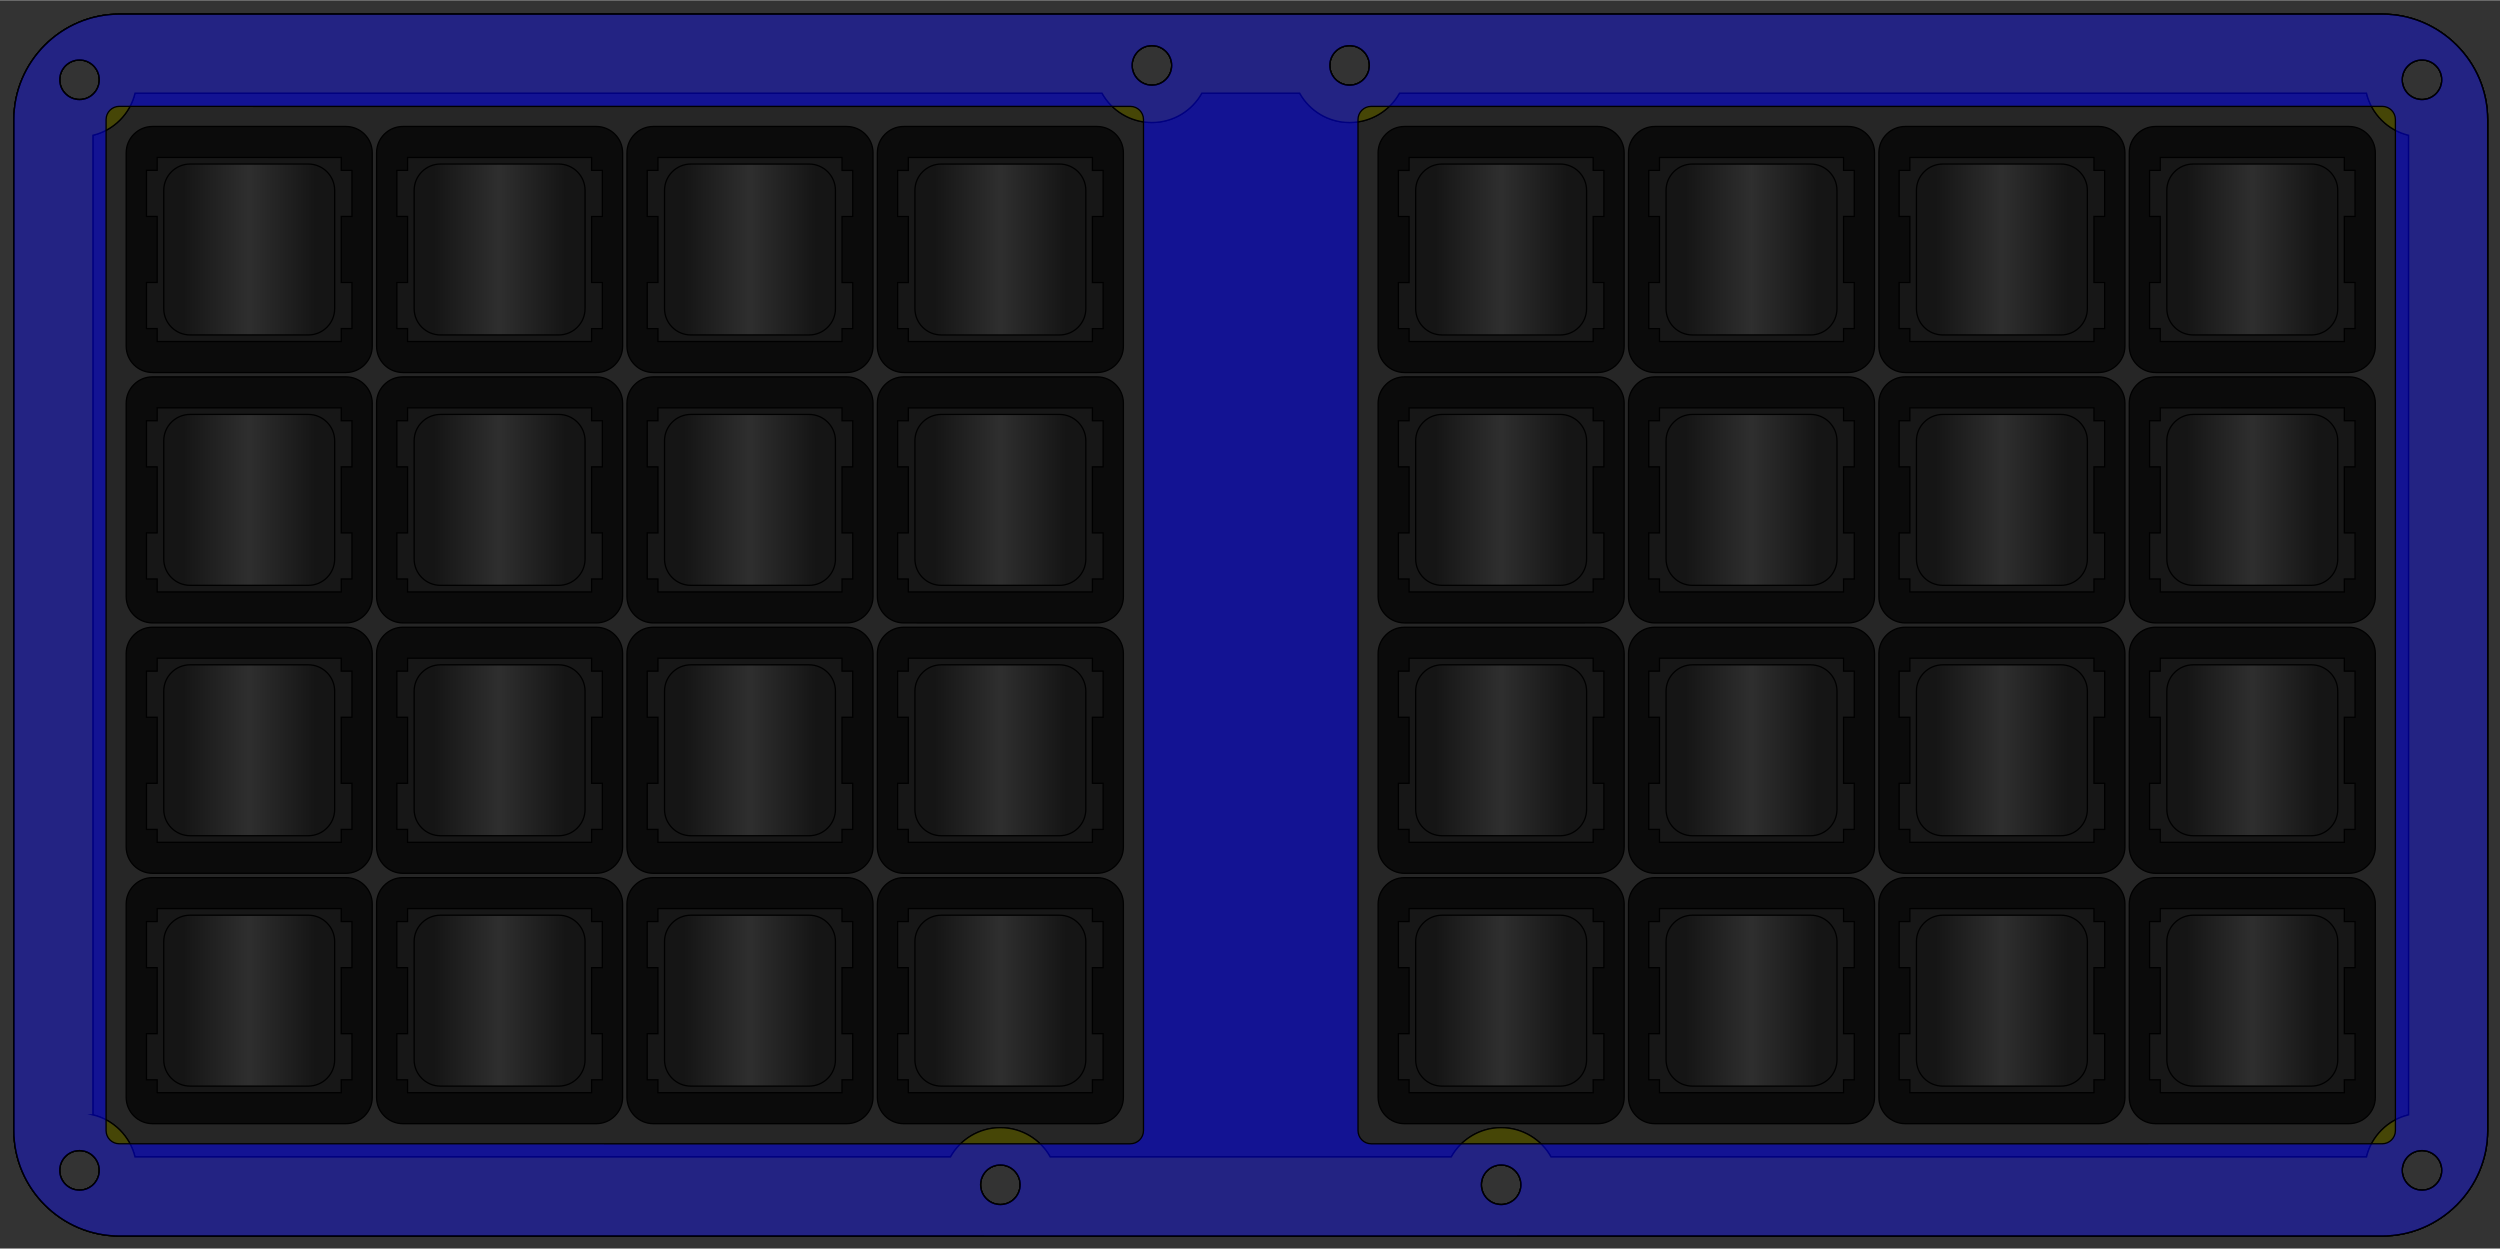 <?xml version="1.0" encoding="UTF-8"?>
<!DOCTYPE svg PUBLIC "-//W3C//DTD SVG 1.1//EN"
    "http://www.w3.org/Graphics/SVG/1.1/DTD/svg11.dtd"><svg xmlns="http://www.w3.org/2000/svg" height="358.38" stroke-opacity="1" viewBox="0 0 717 358" font-size="1" width="717.431" xmlns:xlink="http://www.w3.org/1999/xlink" stroke="rgb(0,0,0)" version="1.1"><rect x="0" y="0" width="717" height="358" fill="#333333" stroke="none"/><defs></defs><g stroke-linejoin="miter" stroke-opacity="1.0" fill-opacity="0.5" stroke="rgb(0,0,0)" stroke-width="0.378" fill="rgb(0,0,0)" stroke-linecap="butt" stroke-miterlimit="10.0"><path d="M 3.969,324.17 c 0,-23.937 0.001,-47.874 0.001 -71.811c 0,-0.907 0,-1.814 0 -2.721c 0,-23.036 0.001,-46.063 0.001 -69.09c 0,-0 0,-0 0 -0c 0,-0.907 0,-1.814 0 -2.721c 0,-23.036 0.001,-46.063 0.001 -69.09c 0,-0.907 0,-1.814 0 -2.721c 0,-0.002 0,-0.003 0 -0.004c 0,-23.936 0.001,-47.871 0.001 -71.806c 0,-16.608 13.629,-30.236 30.237 -30.236c 23.937,0 47.874,0.001 71.811 0.001c 0.907,0 1.814,0 2.721 0c 0.002,-0 0.003,-0 0.005 -0c 23.028,0 46.057,0.001 69.085 0.001c 0.907,-0 1.814,0 2.721 0c 0.002,-0 0.003,-0 0.005 -0c 23.028,0 46.057,0.001 69.085 0.001c 0.907,-0 1.814,0 2.721 0c 0.002,-0 0.003,-0 0.004 -0c 11.513,0 23.027,0 34.54 0.001c 23.935,-0 47.871,-0 71.806 -0c 23.935,-0 47.871,-0 71.806 -0c 11.513,-0 23.027,-0 34.54 -0.001c 0.002,-0 0.003,-0 0.004 -0c 0.907,-0 1.814,-0 2.721 -0c 23.028,-0 46.057,-0.001 69.085 -0.001c 0.002,-0 0.003,-0 0.005 -0c 0.907,-0 1.814,-0 2.721 -0c 23.028,-0 46.057,-0.001 69.085 -0.001c 0.002,-0 0.003,-0 0.005 -0c 0.907,-0 1.814,-0 2.721 -0c 23.937,-0 47.874,-0.001 71.811 -0.001c 16.608,-0 30.236,13.628 30.237 30.236c 0,23.936 0.001,47.871 0.001 71.806c 0,0.002 0,0.003 0 0.004c 0,0.907 0,1.814 0 2.721c 0,0 0,0 0 0c 0,23.028 0.001,46.057 0.001 69.085c 0,0.002 0,0.003 0 0.005c 0,0.907 0,1.814 0 2.721c 0,-0 0,0 0 0c 0,23.028 0.001,46.057 0.001 69.085c 0,0.002 0,0.003 0 0.005c 0,0.907 0,1.814 0 2.721c 0,0 0,0 0 0c 0,23.937 0.001,47.874 0.001 71.811c 0,-0 0,0 0 0c 0,16.608 -13.628,30.236 -30.236 30.236c -23.937,0 -47.874,0.001 -71.811 0.001c -0.907,0 -1.814,0 -2.721 0c -23.03,0 -46.06,0.001 -69.09 0.001c -0.907,-0 -1.814,0 -2.721 0c -23.03,0 -46.06,0.001 -69.09 0.001c -0.907,-0 -1.814,0 -2.721 0c -11.515,0 -23.03,0 -34.545 0.001c -12.422,0 -24.844,0.001 -37.266 0.001c -0.067,-0 -0.134,-0 -0.202 -0.001c -11.448,-0 -22.896,-0 -34.344 -0c -11.448,-0 -22.896,-0 -34.344 -0c -0.067,0.001 -0.134,0.001 -0.202 0.001c -12.422,-0 -24.844,-0 -37.266 -0.001c -11.515,-0 -23.03,-0 -34.545 -0.001c -0.907,-0 -1.814,-0 -2.721 -0c -23.03,-0 -46.06,-0.001 -69.09 -0.001c -0.907,-0 -1.814,-0 -2.721 -0c -23.03,-0 -46.06,-0.001 -69.09 -0.001c -0.907,-0 -1.814,-0 -2.721 -0c -23.937,-0 -47.874,-0.001 -71.811 -0.001c -16.608,-0 -30.236,-13.629 -30.236 -30.236c 0,-0 0,-0 -0 -0ZM 17.128,335.578 c 0,3.131 2.538,5.669 5.669 5.669c 3.131,-0 5.669,-2.538 5.669 -5.669c 0,-3.131 -2.538,-5.669 -5.669 -5.669c -3.131,-0 -5.669,2.538 -5.669 5.669ZM 17.133,22.797 c 0,3.131 2.538,5.669 5.669 5.669c 3.131,-0 5.669,-2.538 5.669 -5.669c 0,-3.131 -2.538,-5.669 -5.669 -5.669c -3.131,-0 -5.669,2.538 -5.669 5.669ZM 281.234,339.708 c 0,3.131 2.538,5.669 5.669 5.669c 3.131,-0 5.669,-2.538 5.669 -5.669c 0,-3.131 -2.538,-5.669 -5.669 -5.669c -3.131,-0 -5.669,2.538 -5.669 5.669ZM 324.7,18.675 c 0,3.131 2.538,5.669 5.669 5.669c 3.131,-0 5.669,-2.538 5.669 -5.669c 0,-3.131 -2.538,-5.669 -5.669 -5.669c -3.131,-0 -5.669,2.538 -5.669 5.669ZM 381.393,18.675 c 0,3.131 2.538,5.669 5.669 5.669c 3.131,-0 5.669,-2.538 5.669 -5.669c 0,-3.131 -2.538,-5.669 -5.669 -5.669c -3.131,-0 -5.669,2.538 -5.669 5.669ZM 424.858,339.708 c 0,3.131 2.538,5.669 5.669 5.669c 3.131,-0 5.669,-2.538 5.669 -5.669c 0,-3.131 -2.538,-5.669 -5.669 -5.669c -3.131,-0 -5.669,2.538 -5.669 5.669ZM 688.96,22.797 c 0,3.131 2.538,5.669 5.669 5.669c 3.131,-0 5.669,-2.538 5.669 -5.669c 0,-3.131 -2.538,-5.669 -5.669 -5.669c -3.131,-0 -5.669,2.538 -5.669 5.669ZM 688.965,335.578 c 0,3.131 2.538,5.669 5.669 5.669c 3.131,-0 5.669,-2.538 5.669 -5.669c 0,-3.131 -2.538,-5.669 -5.669 -5.669c -3.131,-0 -5.669,2.538 -5.669 5.669Z"/></g><g stroke-linejoin="miter" stroke-opacity="1.0" fill-opacity="0.5" stroke="rgb(0,0,0)" stroke-width="0.378" fill="rgb(128,128,128)" stroke-linecap="butt" stroke-miterlimit="10.0"><path d="M 26.646,319.654 c 0,-22.432 0.001,-44.864 0.001 -67.295c 0,-0.907 0,-1.814 0 -2.721c 0,-23.036 0.001,-46.063 0.001 -69.09c 0,-0.907 0,-1.814 0 -2.721c 0,-23.036 0.001,-46.063 0.001 -69.09c 0,-0.907 0,-1.814 0 -2.721c 0,-0.002 0,-0.003 0 -0.004c 0,-22.43 0.001,-44.861 0.001 -67.291c 5.954,-1.434 10.641,-6.12 12.075 -12.074c 22.432,0 44.864,0.001 67.296 0.001c 0.907,-0 1.814,0 2.721 0c 0.002,-0 0.003,-0 0.005 -0c 23.028,0 46.057,0.001 69.085 0.001c 0.907,-0 1.814,0 2.721 0c 0.002,-0 0.003,-0 0.005 -0c 23.028,0 46.057,0.001 69.085 0.001c 0.907,-0 1.814,0 2.721 0c 0.002,-0 0.003,-0 0.004 -0c 11.513,0 23.027,0 34.54 0.001c 9.717,-0 19.434,-0 29.151 -0c 2.8,5.013 8.159,8.403 14.309 8.403c 6.15,-0 11.508,-3.39 14.309 -8.403c 4.679,-0 9.359,-0 14.038 -0c 4.679,-0 9.359,-0 14.038 -0c 2.8,5.013 8.159,8.403 14.309 8.403c 6.15,-0 11.508,-3.39 14.309 -8.403c 9.558,-0 19.117,-0 28.675 -0c 0.159,-0 0.318,-0 0.476 -0c 11.514,-0 23.027,-0 34.54 -0.001c 0.002,-0 0.003,-0 0.004 -0c 0.907,-0 1.814,-0 2.721 -0c 23.028,-0 46.057,-0.001 69.085 -0.001c 0.002,-0 0.003,-0 0.005 -0c 0.907,-0 1.814,-0 2.721 -0c 23.028,-0 46.057,-0.001 69.085 -0.001c 0.002,-0 0.003,-0 0.005 -0c 0.907,-0 1.814,-0 2.721 -0c 22.432,-0 44.864,-0.001 67.296 -0.001c 1.434,5.954 6.121,10.641 12.075 12.074c 0,22.43 0.001,44.861 0.001 67.291c 0,0.002 0,0.003 0 0.004c 0,0.907 0,1.814 0 2.721c 0,0 0,0 0 0c 0,23.028 0.001,46.057 0.001 69.085c 0,0.002 0,0.003 0 0.005c 0,0.907 0,1.814 0 2.721c 0,0 0,0 0 0c 0,23.028 0.001,46.057 0.001 69.085c 0,0.002 0,0.003 0 0.005c 0,0.907 0,1.814 0 2.721c 0,0 0,0 0 0c 0,22.432 0.001,44.864 0.001 67.295c -5.954,1.434 -10.64,6.121 -12.074 12.075c -22.432,0 -44.864,0.001 -67.296 0.001c -0.907,-0 -1.814,0 -2.721 0c -23.03,0 -46.06,0.001 -69.09 0.001c -0.907,-0 -1.814,0 -2.721 0c -23.03,0 -46.06,0.001 -69.09 0.001c -0.907,-0 -1.814,0 -2.721 0c -6.745,0 -13.491,0 -20.236 0c -2.8,-5.013 -8.158,-8.403 -14.309 -8.403c -6.15,-0 -11.509,3.39 -14.309 8.403c -7.652,0 -15.305,0 -22.958 0c -0.033,-0 -0.066,-0 -0.099 -0.001c -11.482,-0 -22.964,-0 -34.447 -0c -11.482,-0 -22.964,-0 -34.447 -0c -0.033,0 -0.066,0.001 -0.099 0.001c -7.652,-0 -15.305,-0 -22.958 -0c -2.8,-5.013 -8.159,-8.403 -14.309 -8.403c -6.15,-0 -11.508,3.39 -14.309 8.403c -6.745,-0 -13.491,-0 -20.236 -0c -0.907,-0 -1.814,-0 -2.721 -0c -23.03,-0 -46.06,-0.001 -69.09 -0.001c -0.907,-0 -1.814,-0 -2.721 -0c -23.03,-0 -46.06,-0.001 -69.09 -0.001c -0.907,-0 -1.814,-0 -2.721 -0c -22.432,-0 -44.864,-0.001 -67.296 -0.001c -1.434,-5.954 -6.12,-10.641 -12.074 -12.075Z"/></g><g stroke-linejoin="miter" stroke-opacity="1.0" fill-opacity="0.5" stroke="rgb(0,0,0)" stroke-width="0.378" fill="rgb(255,255,0)" stroke-linecap="butt" stroke-miterlimit="10.0"><path d="M 3.969,324.17 c 0,-23.937 0.001,-47.874 0.001 -71.811c 0,-0.907 0,-1.814 0 -2.721c 0,-23.036 0.001,-46.063 0.001 -69.09c 0,-0 0,-0 0 -0c 0,-0.907 0,-1.814 0 -2.721c 0,-23.036 0.001,-46.063 0.001 -69.09c 0,-0.907 0,-1.814 0 -2.721c 0,-0.002 0,-0.003 0 -0.004c 0,-23.936 0.001,-47.871 0.001 -71.806c 0,-16.608 13.629,-30.236 30.237 -30.236c 23.937,0 47.874,0.001 71.811 0.001c 0.907,0 1.814,0 2.721 0c 0.002,-0 0.003,-0 0.005 -0c 23.028,0 46.057,0.001 69.085 0.001c 0.907,-0 1.814,0 2.721 0c 0.002,-0 0.003,-0 0.005 -0c 23.028,0 46.057,0.001 69.085 0.001c 0.907,-0 1.814,0 2.721 0c 0.002,-0 0.003,-0 0.004 -0c 11.513,0 23.027,0 34.54 0.001c 23.935,-0 47.871,-0 71.806 -0c 23.935,-0 47.871,-0 71.806 -0c 11.513,-0 23.027,-0 34.54 -0.001c 0.002,-0 0.003,-0 0.004 -0c 0.907,-0 1.814,-0 2.721 -0c 23.028,-0 46.057,-0.001 69.085 -0.001c 0.002,-0 0.003,-0 0.005 -0c 0.907,-0 1.814,-0 2.721 -0c 23.028,-0 46.057,-0.001 69.085 -0.001c 0.002,-0 0.003,-0 0.005 -0c 0.907,-0 1.814,-0 2.721 -0c 23.937,-0 47.874,-0.001 71.811 -0.001c 16.608,-0 30.236,13.628 30.237 30.236c 0,23.936 0.001,47.871 0.001 71.806c 0,0.002 0,0.003 0 0.004c 0,0.907 0,1.814 0 2.721c 0,0 0,0 0 0c 0,23.028 0.001,46.057 0.001 69.085c 0,0.002 0,0.003 0 0.005c 0,0.907 0,1.814 0 2.721c 0,-0 0,0 0 0c 0,23.028 0.001,46.057 0.001 69.085c 0,0.002 0,0.003 0 0.005c 0,0.907 0,1.814 0 2.721c 0,0 0,0 0 0c 0,23.937 0.001,47.874 0.001 71.811c 0,-0 0,0 0 0c 0,16.608 -13.628,30.236 -30.236 30.236c -23.937,0 -47.874,0.001 -71.811 0.001c -0.907,0 -1.814,0 -2.721 0c -23.03,0 -46.06,0.001 -69.09 0.001c -0.907,-0 -1.814,0 -2.721 0c -23.03,0 -46.06,0.001 -69.09 0.001c -0.907,-0 -1.814,0 -2.721 0c -11.515,0 -23.03,0 -34.545 0.001c -12.422,0 -24.844,0.001 -37.266 0.001c -0.067,-0 -0.134,-0 -0.202 -0.001c -11.448,-0 -22.896,-0 -34.344 -0c -11.448,-0 -22.896,-0 -34.344 -0c -0.067,0.001 -0.134,0.001 -0.202 0.001c -12.422,-0 -24.844,-0 -37.266 -0.001c -11.515,-0 -23.03,-0 -34.545 -0.001c -0.907,-0 -1.814,-0 -2.721 -0c -23.03,-0 -46.06,-0.001 -69.09 -0.001c -0.907,-0 -1.814,-0 -2.721 -0c -23.03,-0 -46.06,-0.001 -69.09 -0.001c -0.907,-0 -1.814,-0 -2.721 -0c -23.937,-0 -47.874,-0.001 -71.811 -0.001c -16.608,-0 -30.236,-13.629 -30.236 -30.236c 0,-0 0,-0 -0 -0ZM 26.646,319.654 c 5.954,1.434 10.64,6.121 12.074 12.075c 22.432,0 44.864,0.001 67.296 0.001c 0.907,-0 1.814,0 2.721 0c 23.03,0 46.06,0.001 69.09 0.001c 0.907,-0 1.814,0 2.721 0c 23.03,0 46.06,0.001 69.09 0.001c 0.907,-0 1.814,0 2.721 0c 6.745,0 13.491,0 20.236 0c 2.8,-5.013 8.158,-8.403 14.309 -8.403c 6.15,-0 11.509,3.39 14.309 8.403c 7.652,0 15.305,0 22.958 0c 0.033,-0 0.066,-0 0.099 -0.001c 11.482,-0 22.964,-0 34.447 -0c 11.482,-0 22.964,-0 34.447 -0c 0.033,0 0.066,0.001 0.099 0.001c 7.652,-0 15.305,-0 22.958 -0c 2.8,-5.013 8.159,-8.403 14.309 -8.403c 6.15,-0 11.508,3.39 14.309 8.403c 6.745,-0 13.491,-0 20.236 -0c 0.907,-0 1.814,-0 2.721 -0c 23.03,-0 46.06,-0.001 69.09 -0.001c 0.907,-0 1.814,-0 2.721 -0c 23.03,-0 46.06,-0.001 69.09 -0.001c 0.907,-0 1.814,-0 2.721 -0c 22.432,-0 44.864,-0.001 67.296 -0.001c 1.434,-5.954 6.12,-10.641 12.074 -12.075c -0,-22.432 -0.001,-44.864 -0.001 -67.295c 0,-0 0,-0 0 -0c 0,-0.907 -0,-1.814 -0 -2.721c 0,-0.002 0,-0.003 0 -0.005c -0,-23.028 -0.001,-46.057 -0.001 -69.085c 0,-0 0,-0 0 -0c 0,-0.907 -0,-1.814 -0 -2.721c 0,-0.002 0,-0.003 0 -0.005c -0,-23.028 -0.001,-46.057 -0.001 -69.085c 0,-0 0,-0 0 -0c 0,-0.907 -0,-1.814 -0 -2.721c 0,-0.002 0,-0.003 0 -0.004c -0,-22.43 -0.001,-44.861 -0.001 -67.291c -5.954,-1.434 -10.641,-6.12 -12.075 -12.074c -22.432,0 -44.864,0.001 -67.296 0.001c -0.907,-0 -1.814,0 -2.721 0c -0.002,-0 -0.003,-0 -0.005 -0c -23.028,0 -46.057,0.001 -69.085 0.001c -0.907,-0 -1.814,0 -2.721 0c -0.002,-0 -0.003,-0 -0.005 -0c -23.028,0 -46.057,0.001 -69.085 0.001c -0.907,-0 -1.814,0 -2.721 0c -0.002,-0 -0.003,-0 -0.004 -0c -11.513,0 -23.027,0 -34.54 0.001c -0.159,-0 -0.318,-0 -0.476 -0c -9.558,-0 -19.117,-0 -28.675 -0c -2.8,5.013 -8.159,8.403 -14.309 8.403c -6.15,-0 -11.508,-3.39 -14.309 -8.403c -4.679,-0 -9.359,-0 -14.038 -0c -4.679,-0 -9.359,-0 -14.038 -0c -2.8,5.013 -8.159,8.403 -14.309 8.403c -6.15,-0 -11.508,-3.39 -14.309 -8.403c -9.717,-0 -19.434,-0 -29.151 -0c -11.514,-0 -23.027,-0 -34.54 -0.001c -0.002,-0 -0.003,-0 -0.004 -0c -0.907,-0 -1.814,-0 -2.721 -0c -23.028,-0 -46.057,-0.001 -69.085 -0.001c -0.002,-0 -0.003,-0 -0.005 -0c -0.907,-0 -1.814,-0 -2.721 -0c -23.028,-0 -46.057,-0.001 -69.085 -0.001c -0.002,-0 -0.003,-0 -0.005 -0c -0.907,-0 -1.814,-0 -2.721 -0c -22.432,-0 -44.864,-0.001 -67.296 -0.001c -1.434,5.954 -6.121,10.641 -12.075 12.074c -0,22.43 -0.001,44.861 -0.001 67.291c 0,0.002 0,0.003 0 0.004c 0,0.907 -0,1.814 -0 2.721c -0,23.027 -0.001,46.054 -0.001 69.09c 0,0.907 -0,1.814 -0 2.721c -0,23.027 -0.001,46.054 -0.001 69.09c 0,0.907 -0,1.814 -0 2.721c -0,22.432 -0.001,44.864 -0.001 67.295ZM 17.128,335.578 c 0,3.131 2.538,5.669 5.669 5.669c 3.131,-0 5.669,-2.538 5.669 -5.669c 0,-3.131 -2.538,-5.669 -5.669 -5.669c -3.131,-0 -5.669,2.538 -5.669 5.669ZM 17.133,22.797 c 0,3.131 2.538,5.669 5.669 5.669c 3.131,-0 5.669,-2.538 5.669 -5.669c 0,-3.131 -2.538,-5.669 -5.669 -5.669c -3.131,-0 -5.669,2.538 -5.669 5.669ZM 281.234,339.708 c 0,3.131 2.538,5.669 5.669 5.669c 3.131,-0 5.669,-2.538 5.669 -5.669c 0,-3.131 -2.538,-5.669 -5.669 -5.669c -3.131,-0 -5.669,2.538 -5.669 5.669ZM 324.7,18.675 c 0,3.131 2.538,5.669 5.669 5.669c 3.131,-0 5.669,-2.538 5.669 -5.669c 0,-3.131 -2.538,-5.669 -5.669 -5.669c -3.131,-0 -5.669,2.538 -5.669 5.669ZM 381.393,18.675 c 0,3.131 2.538,5.669 5.669 5.669c 3.131,-0 5.669,-2.538 5.669 -5.669c 0,-3.131 -2.538,-5.669 -5.669 -5.669c -3.131,-0 -5.669,2.538 -5.669 5.669ZM 424.858,339.708 c 0,3.131 2.538,5.669 5.669 5.669c 3.131,-0 5.669,-2.538 5.669 -5.669c 0,-3.131 -2.538,-5.669 -5.669 -5.669c -3.131,-0 -5.669,2.538 -5.669 5.669ZM 688.96,22.797 c 0,3.131 2.538,5.669 5.669 5.669c 3.131,-0 5.669,-2.538 5.669 -5.669c 0,-3.131 -2.538,-5.669 -5.669 -5.669c -3.131,-0 -5.669,2.538 -5.669 5.669ZM 688.965,335.578 c 0,3.131 2.538,5.669 5.669 5.669c 3.131,-0 5.669,-2.538 5.669 -5.669c 0,-3.131 -2.538,-5.669 -5.669 -5.669c -3.131,-0 -5.669,2.538 -5.669 5.669Z"/></g><g stroke-linejoin="miter" stroke-opacity="1.0" fill-opacity="0.5" stroke="rgb(0,0,0)" stroke-width="0.378" fill="rgb(0,0,0)" stroke-linecap="butt" stroke-miterlimit="10.0"><path d="M 3.969,324.17 c 0,-23.937 0.001,-47.874 0.001 -71.811c 0,-0.907 0,-1.814 0 -2.721c 0,-23.036 0.001,-46.063 0.001 -69.09c 0,-0 0,-0 0 -0c 0,-0.907 0,-1.814 0 -2.721c 0,-23.036 0.001,-46.063 0.001 -69.09c 0,-0.907 0,-1.814 0 -2.721c 0,-0.002 0,-0.003 0 -0.004c 0,-23.936 0.001,-47.871 0.001 -71.806c 0,-16.608 13.629,-30.236 30.237 -30.236c 23.937,0 47.874,0.001 71.811 0.001c 0.907,0 1.814,0 2.721 0c 0.002,-0 0.003,-0 0.005 -0c 23.028,0 46.057,0.001 69.085 0.001c 0.907,-0 1.814,0 2.721 0c 0.002,-0 0.003,-0 0.005 -0c 23.028,0 46.057,0.001 69.085 0.001c 0.907,-0 1.814,0 2.721 0c 0.002,-0 0.003,-0 0.004 -0c 11.513,0 23.027,0 34.54 0.001c 23.935,-0 47.871,-0 71.806 -0c 23.935,-0 47.871,-0 71.806 -0c 11.513,-0 23.027,-0 34.54 -0.001c 0.002,-0 0.003,-0 0.004 -0c 0.907,-0 1.814,-0 2.721 -0c 23.028,-0 46.057,-0.001 69.085 -0.001c 0.002,-0 0.003,-0 0.005 -0c 0.907,-0 1.814,-0 2.721 -0c 23.028,-0 46.057,-0.001 69.085 -0.001c 0.002,-0 0.003,-0 0.005 -0c 0.907,-0 1.814,-0 2.721 -0c 23.937,-0 47.874,-0.001 71.811 -0.001c 16.608,-0 30.236,13.628 30.237 30.236c 0,23.936 0.001,47.871 0.001 71.806c 0,0.002 0,0.003 0 0.004c 0,0.907 0,1.814 0 2.721c 0,0 0,0 0 0c 0,23.028 0.001,46.057 0.001 69.085c 0,0.002 0,0.003 0 0.005c 0,0.907 0,1.814 0 2.721c 0,-0 0,0 0 0c 0,23.028 0.001,46.057 0.001 69.085c 0,0.002 0,0.003 0 0.005c 0,0.907 0,1.814 0 2.721c 0,0 0,0 0 0c 0,23.937 0.001,47.874 0.001 71.811c 0,-0 0,0 0 0c 0,16.608 -13.628,30.236 -30.236 30.236c -23.937,0 -47.874,0.001 -71.811 0.001c -0.907,0 -1.814,0 -2.721 0c -23.03,0 -46.06,0.001 -69.09 0.001c -0.907,-0 -1.814,0 -2.721 0c -23.03,0 -46.06,0.001 -69.09 0.001c -0.907,-0 -1.814,0 -2.721 0c -11.515,0 -23.03,0 -34.545 0.001c -12.422,0 -24.844,0.001 -37.266 0.001c -0.067,-0 -0.134,-0 -0.202 -0.001c -11.448,-0 -22.896,-0 -34.344 -0c -11.448,-0 -22.896,-0 -34.344 -0c -0.067,0.001 -0.134,0.001 -0.202 0.001c -12.422,-0 -24.844,-0 -37.266 -0.001c -11.515,-0 -23.03,-0 -34.545 -0.001c -0.907,-0 -1.814,-0 -2.721 -0c -23.03,-0 -46.06,-0.001 -69.09 -0.001c -0.907,-0 -1.814,-0 -2.721 -0c -23.03,-0 -46.06,-0.001 -69.09 -0.001c -0.907,-0 -1.814,-0 -2.721 -0c -23.937,-0 -47.874,-0.001 -71.811 -0.001c -16.608,-0 -30.236,-13.629 -30.236 -30.236c 0,-0 0,-0 -0 -0ZM 41.999,309.599 c 1.024,0 2.048,0 3.072 0c -0,1.235 -0,2.47 -0 3.706c 17.6,0 35.2,0.001 52.8 0.001c 0,-1.235 0,-2.47 0 -3.706c 1.024,0 2.048,0 3.072 0c 0,-4.41 0,-8.819 0 -13.229c -1.024,-0 -2.048,-0 -3.072 -0c 0,-6.31 0,-12.621 0 -18.931c 1.024,0 2.048,0 3.072 0c 0,-4.41 0,-8.819 0 -13.229c -1.024,-0 -2.048,-0 -3.072 -0c 0,-1.235 0,-2.47 0 -3.706c -17.6,-0 -35.2,-0.001 -52.8 -0.001c -0,1.235 -0,2.47 -0 3.706c -1.024,-0 -2.048,-0 -3.072 -0c -0,4.41 -0,8.819 -0 13.229c 1.024,0 2.048,0 3.072 0c -0,6.31 -0,12.621 -0 18.931c -1.024,-0 -2.048,-0 -3.072 -0c -0,4.41 -0,8.819 -0 13.229ZM 42,237.787 c 1.024,0 2.048,0 3.072 0c -0,1.235 -0,2.47 -0 3.706c 17.6,0 35.2,0.001 52.8 0.001c 0,-1.235 0,-2.47 0 -3.706c 1.024,0 2.048,0 3.072 0c 0,-4.41 0,-8.819 0 -13.229c -1.024,-0 -2.048,-0 -3.072 -0c 0,-6.31 0,-12.621 0 -18.931c 1.024,0 2.048,0 3.072 0c 0,-4.41 0,-8.819 0 -13.229c -1.024,-0 -2.048,-0 -3.072 -0c 0,-1.235 0,-2.47 0 -3.706c -17.6,-0 -35.2,-0.001 -52.8 -0.001c -0,1.235 -0,2.47 -0 3.706c -1.024,-0 -2.048,-0 -3.072 -0c -0,4.41 -0,8.819 -0 13.229c 1.024,0 2.048,0 3.072 0c -0,6.31 -0,12.621 -0 18.931c -1.024,-0 -2.048,-0 -3.072 -0c -0,4.41 -0,8.819 -0 13.229ZM 42.002,165.976 c 1.024,0 2.048,0 3.072 0c -0,1.235 -0,2.47 -0 3.706c 17.6,0 35.2,0.001 52.8 0.001c 0,-1.235 0,-2.47 0 -3.706c 1.024,0 2.048,0 3.072 0c 0,-4.41 0,-8.819 0 -13.229c -1.024,-0 -2.048,-0 -3.072 -0c 0,-6.31 0,-12.621 0 -18.931c 1.024,0 2.048,0 3.072 0c 0,-4.41 0,-8.819 0 -13.229c -1.024,-0 -2.048,-0 -3.072 -0c 0,-1.235 0,-2.47 0 -3.706c -17.6,-0 -35.2,-0.001 -52.8 -0.001c -0,1.235 -0,2.47 -0 3.706c -1.024,-0 -2.048,-0 -3.072 -0c -0,4.41 -0,8.819 -0 13.229c 1.024,0 2.048,0 3.072 0c -0,6.31 -0,12.621 -0 18.931c -1.024,-0 -2.048,-0 -3.072 -0c -0,4.41 -0,8.819 -0 13.229ZM 42.003,94.165 c 1.024,0 2.048,0 3.072 0c -0,1.235 -0,2.47 -0 3.706c 17.6,0 35.2,0.001 52.8 0.001c 0,-1.235 0,-2.47 0 -3.706c 1.024,0 2.048,0 3.072 0c 0,-4.41 0,-8.819 0 -13.229c -1.024,-0 -2.048,-0 -3.072 -0c 0,-6.31 0,-12.621 0 -18.931c 1.024,0 2.048,0 3.072 0c 0,-4.41 0,-8.819 0 -13.229c -1.024,-0 -2.048,-0 -3.072 -0c 0,-1.235 0,-2.47 0 -3.706c -17.6,-0 -35.2,-0.001 -52.8 -0.001c -0,1.235 -0,2.47 -0 3.706c -1.024,-0 -2.048,-0 -3.072 -0c -0,4.41 -0,8.819 -0 13.229c 1.024,0 2.048,0 3.072 0c -0,6.31 -0,12.621 -0 18.931c -1.024,-0 -2.048,-0 -3.072 -0c -0,4.41 -0,8.819 -0 13.229ZM 113.81,309.6 c 1.024,0 2.048,0 3.072 0c -0,1.235 -0,2.47 -0 3.706c 17.6,0 35.2,0.001 52.8 0.001c 0,-1.235 0,-2.47 0 -3.706c 1.024,0 2.048,0 3.072 0c 0,-4.41 0,-8.819 0 -13.229c -1.024,-0 -2.048,-0 -3.072 -0c 0,-6.31 0,-12.621 0 -18.931c 1.024,0 2.048,0 3.072 0c 0,-4.41 0,-8.819 0 -13.229c -1.024,-0 -2.048,-0 -3.072 -0c 0,-1.235 0,-2.47 0 -3.706c -17.6,-0 -35.2,-0.001 -52.8 -0.001c -0,1.235 -0,2.47 -0 3.706c -1.024,-0 -2.048,-0 -3.072 -0c -0,4.41 -0,8.819 -0 13.229c 1.024,0 2.048,0 3.072 0c -0,6.31 -0,12.621 -0 18.931c -1.024,-0 -2.048,-0 -3.072 -0c -0,4.41 -0,8.819 -0 13.229ZM 113.811,237.789 c 1.024,0 2.048,0 3.072 0c -0,1.235 -0,2.47 -0 3.706c 17.6,0 35.2,0.001 52.8 0.001c 0,-1.235 0,-2.47 0 -3.706c 1.024,0 2.048,0 3.072 0c 0,-4.41 0,-8.819 0 -13.229c -1.024,-0 -2.048,-0 -3.072 -0c 0,-6.31 0,-12.621 0 -18.931c 1.024,0 2.048,0 3.072 0c 0,-4.41 0,-8.819 0 -13.229c -1.024,-0 -2.048,-0 -3.072 -0c 0,-1.235 0,-2.47 0 -3.706c -17.6,-0 -35.2,-0.001 -52.8 -0.001c -0,1.235 -0,2.47 -0 3.706c -1.024,-0 -2.048,-0 -3.072 -0c -0,4.41 -0,8.819 -0 13.229c 1.024,0 2.048,0 3.072 0c -0,6.31 -0,12.621 -0 18.931c -1.024,-0 -2.048,-0 -3.072 -0c -0,4.41 -0,8.819 -0 13.229ZM 113.813,165.978 c 1.024,0 2.048,0 3.072 0c -0,1.235 -0,2.47 -0 3.706c 17.6,0 35.2,0.001 52.8 0.001c 0,-1.235 0,-2.47 0 -3.706c 1.024,0 2.048,0 3.072 0c 0,-4.41 0,-8.819 0 -13.229c -1.024,-0 -2.048,-0 -3.072 -0c 0,-6.31 0,-12.621 0 -18.931c 1.024,0 2.048,0 3.072 0c 0,-4.41 0,-8.819 0 -13.229c -1.024,-0 -2.048,-0 -3.072 -0c 0,-1.235 0,-2.47 0 -3.706c -17.6,-0 -35.2,-0.001 -52.8 -0.001c -0,1.235 -0,2.47 -0 3.706c -1.024,-0 -2.048,-0 -3.072 -0c -0,4.41 -0,8.819 -0 13.229c 1.024,0 2.048,0 3.072 0c -0,6.31 -0,12.621 -0 18.931c -1.024,-0 -2.048,-0 -3.072 -0c -0,4.41 -0,8.819 -0 13.229ZM 113.814,94.167 c 1.024,0 2.048,0 3.072 0c -0,1.235 -0,2.47 -0 3.706c 17.6,0 35.2,0.001 52.8 0.001c 0,-1.235 0,-2.47 0 -3.706c 1.024,0 2.048,0 3.072 0c 0,-4.41 0,-8.819 0 -13.229c -1.024,-0 -2.048,-0 -3.072 -0c 0,-6.31 0,-12.621 0 -18.931c 1.024,0 2.048,0 3.072 0c 0,-4.41 0,-8.819 0 -13.229c -1.024,-0 -2.048,-0 -3.072 -0c 0,-1.235 0,-2.47 0 -3.706c -17.6,-0 -35.2,-0.001 -52.8 -0.001c -0,1.235 -0,2.47 -0 3.706c -1.024,-0 -2.048,-0 -3.072 -0c -0,4.41 -0,8.819 -0 13.229c 1.024,0 2.048,0 3.072 0c -0,6.31 -0,12.621 -0 18.931c -1.024,-0 -2.048,-0 -3.072 -0c -0,4.41 -0,8.819 -0 13.229ZM 185.621,309.601 c 1.024,0 2.048,0 3.072 0c -0,1.235 -0,2.47 -0 3.706c 17.6,0 35.2,0.001 52.8 0.001c 0,-1.235 0,-2.47 0 -3.706c 1.024,0 2.048,0 3.072 0c 0,-4.41 0,-8.819 0 -13.229c -1.024,-0 -2.048,-0 -3.072 -0c 0,-6.31 0,-12.621 0 -18.931c 1.024,0 2.048,0 3.072 0c 0,-4.41 0,-8.819 0 -13.229c -1.024,-0 -2.048,-0 -3.072 -0c 0,-1.235 0,-2.47 0 -3.706c -17.6,-0 -35.2,-0.001 -52.8 -0.001c -0,1.235 -0,2.47 -0 3.706c -1.024,-0 -2.048,-0 -3.072 -0c -0,4.41 -0,8.819 -0 13.229c 1.024,0 2.048,0 3.072 0c -0,6.31 -0,12.621 -0 18.931c -1.024,-0 -2.048,-0 -3.072 -0c -0,4.41 -0,8.819 -0 13.229ZM 185.622,237.79 c 1.024,0 2.048,0 3.072 0c -0,1.235 -0,2.47 -0 3.706c 17.6,0 35.2,0.001 52.8 0.001c 0,-1.235 0,-2.47 0 -3.706c 1.024,0 2.048,0 3.072 0c 0,-4.41 0,-8.819 0 -13.229c -1.024,-0 -2.048,-0 -3.072 -0c 0,-6.31 0,-12.621 0 -18.931c 1.024,0 2.048,0 3.072 0c 0,-4.41 0,-8.819 0 -13.229c -1.024,-0 -2.048,-0 -3.072 -0c 0,-1.235 0,-2.47 0 -3.706c -17.6,-0 -35.2,-0.001 -52.8 -0.001c -0,1.235 -0,2.47 -0 3.706c -1.024,-0 -2.048,-0 -3.072 -0c -0,4.41 -0,8.819 -0 13.229c 1.024,0 2.048,0 3.072 0c -0,6.31 -0,12.621 -0 18.931c -1.024,-0 -2.048,-0 -3.072 -0c -0,4.41 -0,8.819 -0 13.229ZM 185.624,165.979 c 1.024,0 2.048,0 3.072 0c -0,1.235 -0,2.47 -0 3.706c 17.6,0 35.2,0.001 52.8 0.001c 0,-1.235 0,-2.47 0 -3.706c 1.024,0 2.048,0 3.072 0c 0,-4.41 0,-8.819 0 -13.229c -1.024,-0 -2.048,-0 -3.072 -0c 0,-6.31 0,-12.621 0 -18.931c 1.024,0 2.048,0 3.072 0c 0,-4.41 0,-8.819 0 -13.229c -1.024,-0 -2.048,-0 -3.072 -0c 0,-1.235 0,-2.47 0 -3.706c -17.6,-0 -35.2,-0.001 -52.8 -0.001c -0,1.235 -0,2.47 -0 3.706c -1.024,-0 -2.048,-0 -3.072 -0c -0,4.41 -0,8.819 -0 13.229c 1.024,0 2.048,0 3.072 0c -0,6.31 -0,12.621 -0 18.931c -1.024,-0 -2.048,-0 -3.072 -0c -0,4.41 -0,8.819 -0 13.229ZM 185.625,94.168 c 1.024,0 2.048,0 3.072 0c -0,1.235 -0,2.47 -0 3.706c 17.6,0 35.2,0.001 52.8 0.001c 0,-1.235 0,-2.47 0 -3.706c 1.024,0 2.048,0 3.072 0c 0,-4.41 0,-8.819 0 -13.229c -1.024,-0 -2.048,-0 -3.072 -0c 0,-6.31 0,-12.621 0 -18.931c 1.024,0 2.048,0 3.072 0c 0,-4.41 0,-8.819 0 -13.229c -1.024,-0 -2.048,-0 -3.072 -0c 0,-1.235 0,-2.47 0 -3.706c -17.6,-0 -35.2,-0.001 -52.8 -0.001c -0,1.235 -0,2.47 -0 3.706c -1.024,-0 -2.048,-0 -3.072 -0c -0,4.41 -0,8.819 -0 13.229c 1.024,0 2.048,0 3.072 0c -0,6.31 -0,12.621 -0 18.931c -1.024,-0 -2.048,-0 -3.072 -0c -0,4.41 -0,8.819 -0 13.229ZM 257.432,309.602 c 1.024,0 2.048,0 3.072 0c -0,1.235 -0,2.47 -0 3.706c 17.6,0 35.2,0.001 52.8 0.001c 0,-1.235 0,-2.47 0 -3.706c 1.024,0 2.048,0 3.072 0c 0,-4.41 0,-8.819 0 -13.229c -1.024,-0 -2.048,-0 -3.072 -0c 0,-6.31 0,-12.621 0 -18.931c 1.024,0 2.048,0 3.072 0c 0,-4.41 0,-8.819 0 -13.229c -1.024,-0 -2.048,-0 -3.072 -0c 0,-1.235 0,-2.47 0 -3.706c -17.6,-0 -35.2,-0.001 -52.8 -0.001c -0,1.235 -0,2.47 -0 3.706c -1.024,-0 -2.048,-0 -3.072 -0c -0,4.41 -0,8.819 -0 13.229c 1.024,0 2.048,0 3.072 0c -0,6.31 -0,12.621 -0 18.931c -1.024,-0 -2.048,-0 -3.072 -0c -0,4.41 -0,8.819 -0 13.229ZM 257.433,237.791 c 1.024,0 2.048,0 3.072 0c -0,1.235 -0,2.47 -0 3.706c 17.6,0 35.2,0.001 52.8 0.001c 0,-1.235 0,-2.47 0 -3.706c 1.024,0 2.048,0 3.072 0c 0,-4.41 0,-8.819 0 -13.229c -1.024,-0 -2.048,-0 -3.072 -0c 0,-6.31 0,-12.621 0 -18.931c 1.024,0 2.048,0 3.072 0c 0,-4.41 0,-8.819 0 -13.229c -1.024,-0 -2.048,-0 -3.072 -0c 0,-1.235 0,-2.47 0 -3.706c -17.6,-0 -35.2,-0.001 -52.8 -0.001c -0,1.235 -0,2.47 -0 3.706c -1.024,-0 -2.048,-0 -3.072 -0c -0,4.41 -0,8.819 -0 13.229c 1.024,0 2.048,0 3.072 0c -0,6.31 -0,12.621 -0 18.931c -1.024,-0 -2.048,-0 -3.072 -0c -0,4.41 -0,8.819 -0 13.229ZM 257.435,165.98 c 1.024,0 2.048,0 3.072 0c -0,1.235 -0,2.47 -0 3.706c 17.6,0 35.2,0.001 52.8 0.001c 0,-1.235 0,-2.47 0 -3.706c 1.024,0 2.048,0 3.072 0c 0,-4.41 0,-8.819 0 -13.229c -1.024,-0 -2.048,-0 -3.072 -0c 0,-6.31 0,-12.621 0 -18.931c 1.024,0 2.048,0 3.072 0c 0,-4.41 0,-8.819 0 -13.229c -1.024,-0 -2.048,-0 -3.072 -0c 0,-1.235 0,-2.47 0 -3.706c -17.6,-0 -35.2,-0.001 -52.8 -0.001c -0,1.235 -0,2.47 -0 3.706c -1.024,-0 -2.048,-0 -3.072 -0c -0,4.41 -0,8.819 -0 13.229c 1.024,0 2.048,0 3.072 0c -0,6.31 -0,12.621 -0 18.931c -1.024,-0 -2.048,-0 -3.072 -0c -0,4.41 -0,8.819 -0 13.229ZM 257.436,94.169 c 1.024,0 2.048,0 3.072 0c -0,1.235 -0,2.47 -0 3.706c 17.6,0 35.2,0.001 52.8 0.001c 0,-1.235 0,-2.47 0 -3.706c 1.024,0 2.048,0 3.072 0c 0,-4.41 0,-8.819 0 -13.229c -1.024,-0 -2.048,-0 -3.072 -0c 0,-6.31 0,-12.621 0 -18.931c 1.024,0 2.048,0 3.072 0c 0,-4.41 0,-8.819 0 -13.229c -1.024,-0 -2.048,-0 -3.072 -0c 0,-1.235 0,-2.47 0 -3.706c -17.6,-0 -35.2,-0.001 -52.8 -0.001c -0,1.235 -0,2.47 -0 3.706c -1.024,-0 -2.048,-0 -3.072 -0c -0,4.41 -0,8.819 -0 13.229c 1.024,0 2.048,0 3.072 0c -0,6.31 -0,12.621 -0 18.931c -1.024,-0 -2.048,-0 -3.072 -0c -0,4.41 -0,8.819 -0 13.229ZM 401.05,48.781 c 0,4.41 0,8.819 0 13.229c 1.024,-0 2.048,-0 3.072 -0c 0,6.31 0,12.621 0 18.931c -1.024,0 -2.048,0 -3.072 0c 0,4.41 0,8.819 0 13.229c 1.024,-0 2.048,-0 3.072 -0c 0,1.235 0,2.47 0 3.706c 17.6,-0 35.2,-0.001 52.8 -0.001c -0,-1.235 -0,-2.47 -0 -3.706c 1.024,-0 2.048,-0 3.072 -0c -0,-4.41 -0,-8.819 -0 -13.229c -1.024,0 -2.048,0 -3.072 0c -0,-6.31 -0,-12.621 -0 -18.931c 1.024,-0 2.048,-0 3.072 -0c -0,-4.41 -0,-8.819 -0 -13.229c -1.024,0 -2.048,0 -3.072 0c -0,-1.235 -0,-2.47 -0 -3.706c -17.6,0 -35.2,0.001 -52.8 0.001c 0,1.235 0,2.47 0 3.706c -1.024,0 -2.048,0 -3.072 0ZM 401.052,120.593 c 0,4.41 0,8.819 0 13.229c 1.024,-0 2.048,-0 3.072 -0c 0,6.31 0,12.621 0 18.931c -1.024,0 -2.048,0 -3.072 0c 0,4.41 0,8.819 0 13.229c 1.024,-0 2.048,-0 3.072 -0c 0,1.235 0,2.47 0 3.706c 17.6,-0 35.2,-0.001 52.8 -0.001c -0,-1.235 -0,-2.47 -0 -3.706c 1.024,-0 2.048,-0 3.072 -0c -0,-4.41 -0,-8.819 -0 -13.229c -1.024,0 -2.048,0 -3.072 0c -0,-6.31 -0,-12.621 -0 -18.931c 1.024,-0 2.048,-0 3.072 -0c -0,-4.41 -0,-8.819 -0 -13.229c -1.024,0 -2.048,0 -3.072 0c -0,-1.235 -0,-2.47 -0 -3.706c -17.6,0 -35.2,0.001 -52.8 0.001c 0,1.235 0,2.47 0 3.706c -1.024,0 -2.048,0 -3.072 0ZM 401.053,192.404 c 0,4.41 0,8.819 0 13.229c 1.024,-0 2.048,-0 3.072 -0c 0,6.31 0,12.621 0 18.931c -1.024,0 -2.048,0 -3.072 0c 0,4.41 0,8.819 0 13.229c 1.024,-0 2.048,-0 3.072 -0c 0,1.235 0,2.47 0 3.706c 17.6,-0 35.2,-0.001 52.8 -0.001c -0,-1.235 -0,-2.47 -0 -3.706c 1.024,-0 2.048,-0 3.072 -0c -0,-4.41 -0,-8.819 -0 -13.229c -1.024,0 -2.048,0 -3.072 0c -0,-6.31 -0,-12.621 -0 -18.931c 1.024,-0 2.048,-0 3.072 -0c -0,-4.41 -0,-8.819 -0 -13.229c -1.024,0 -2.048,0 -3.072 0c -0,-1.235 -0,-2.47 -0 -3.706c -17.6,0 -35.2,0.001 -52.8 0.001c 0,1.235 0,2.47 0 3.706c -1.024,0 -2.048,0 -3.072 0ZM 401.054,264.214 c 0,4.41 0,8.819 0 13.229c 1.024,-0 2.048,-0 3.072 -0c 0,6.31 0,12.621 0 18.931c -1.024,0 -2.048,0 -3.072 0c 0,4.41 0,8.819 0 13.229c 1.024,-0 2.048,-0 3.072 -0c 0,1.235 0,2.47 0 3.706c 17.6,-0 35.2,-0.001 52.8 -0.001c -0,-1.235 -0,-2.47 -0 -3.706c 1.024,-0 2.048,-0 3.072 -0c -0,-4.41 -0,-8.819 -0 -13.229c -1.024,0 -2.048,0 -3.072 0c -0,-6.31 -0,-12.621 -0 -18.931c 1.024,-0 2.048,-0 3.072 -0c -0,-4.41 -0,-8.819 -0 -13.229c -1.024,0 -2.048,0 -3.072 0c -0,-1.235 -0,-2.47 -0 -3.706c -17.6,0 -35.2,0.001 -52.8 0.001c 0,1.235 0,2.47 0 3.706c -1.024,0 -2.048,0 -3.072 0ZM 472.861,48.78 c 0,4.41 0,8.819 0 13.229c 1.024,-0 2.048,-0 3.072 -0c 0,6.31 0,12.621 0 18.931c -1.024,0 -2.048,0 -3.072 0c 0,4.41 0,8.819 0 13.229c 1.024,-0 2.048,-0 3.072 -0c 0,1.235 0,2.47 0 3.706c 17.6,-0 35.2,-0.001 52.8 -0.001c -0,-1.235 -0,-2.47 -0 -3.706c 1.024,-0 2.048,-0 3.072 -0c -0,-4.41 -0,-8.819 -0 -13.229c -1.024,0 -2.048,0 -3.072 0c -0,-6.31 -0,-12.621 -0 -18.931c 1.024,-0 2.048,-0 3.072 -0c -0,-4.41 -0,-8.819 -0 -13.229c -1.024,0 -2.048,0 -3.072 0c -0,-1.235 -0,-2.47 -0 -3.706c -17.6,0 -35.2,0.001 -52.8 0.001c 0,1.235 0,2.47 0 3.706c -1.024,0 -2.048,0 -3.072 0ZM 472.863,120.591 c 0,4.41 0,8.819 0 13.229c 1.024,-0 2.048,-0 3.072 -0c 0,6.31 0,12.621 0 18.931c -1.024,0 -2.048,0 -3.072 0c 0,4.41 0,8.819 0 13.229c 1.024,-0 2.048,-0 3.072 -0c 0,1.235 0,2.47 0 3.706c 17.6,-0 35.2,-0.001 52.8 -0.001c -0,-1.235 -0,-2.47 -0 -3.706c 1.024,-0 2.048,-0 3.072 -0c -0,-4.41 -0,-8.819 -0 -13.229c -1.024,0 -2.048,0 -3.072 0c -0,-6.31 -0,-12.621 -0 -18.931c 1.024,-0 2.048,-0 3.072 -0c -0,-4.41 -0,-8.819 -0 -13.229c -1.024,0 -2.048,0 -3.072 0c -0,-1.235 -0,-2.47 -0 -3.706c -17.6,0 -35.2,0.001 -52.8 0.001c 0,1.235 0,2.47 0 3.706c -1.024,0 -2.048,0 -3.072 0ZM 472.864,192.402 c 0,4.41 0,8.819 0 13.229c 1.024,-0 2.048,-0 3.072 -0c 0,6.31 0,12.621 0 18.931c -1.024,0 -2.048,0 -3.072 0c 0,4.41 0,8.819 0 13.229c 1.024,-0 2.048,-0 3.072 -0c 0,1.235 0,2.47 0 3.706c 17.6,-0 35.2,-0.001 52.8 -0.001c -0,-1.235 -0,-2.47 -0 -3.706c 1.024,-0 2.048,-0 3.072 -0c -0,-4.41 -0,-8.819 -0 -13.229c -1.024,0 -2.048,0 -3.072 0c -0,-6.31 -0,-12.621 -0 -18.931c 1.024,-0 2.048,-0 3.072 -0c -0,-4.41 -0,-8.819 -0 -13.229c -1.024,0 -2.048,0 -3.072 0c -0,-1.235 -0,-2.47 -0 -3.706c -17.6,0 -35.2,0.001 -52.8 0.001c 0,1.235 0,2.47 0 3.706c -1.024,0 -2.048,0 -3.072 0ZM 472.865,264.213 c 0,4.41 0,8.819 0 13.229c 1.024,-0 2.048,-0 3.072 -0c 0,6.31 0,12.621 0 18.931c -1.024,0 -2.048,0 -3.072 0c 0,4.41 0,8.819 0 13.229c 1.024,-0 2.048,-0 3.072 -0c 0,1.235 0,2.47 0 3.706c 17.6,-0 35.2,-0.001 52.8 -0.001c -0,-1.235 -0,-2.47 -0 -3.706c 1.024,-0 2.048,-0 3.072 -0c -0,-4.41 -0,-8.819 -0 -13.229c -1.024,0 -2.048,0 -3.072 0c -0,-6.31 -0,-12.621 -0 -18.931c 1.024,-0 2.048,-0 3.072 -0c -0,-4.41 -0,-8.819 -0 -13.229c -1.024,0 -2.048,0 -3.072 0c -0,-1.235 -0,-2.47 -0 -3.706c -17.6,0 -35.2,0.001 -52.8 0.001c 0,1.235 0,2.47 0 3.706c -1.024,0 -2.048,0 -3.072 0ZM 544.673,48.779 c 0,4.41 0,8.819 0 13.229c 1.024,-0 2.048,-0 3.072 -0c 0,6.31 0,12.621 0 18.931c -1.024,0 -2.048,0 -3.072 0c 0,4.41 0,8.819 0 13.229c 1.024,-0 2.048,-0 3.072 -0c 0,1.235 0,2.47 0 3.706c 17.6,-0 35.2,-0.001 52.8 -0.001c -0,-1.235 -0,-2.47 -0 -3.706c 1.024,-0 2.048,-0 3.072 -0c -0,-4.41 -0,-8.819 -0 -13.229c -1.024,0 -2.048,0 -3.072 0c -0,-6.31 -0,-12.621 -0 -18.931c 1.024,-0 2.048,-0 3.072 -0c -0,-4.41 -0,-8.819 -0 -13.229c -1.024,0 -2.048,0 -3.072 0c -0,-1.235 -0,-2.47 -0 -3.706c -17.6,0 -35.2,0.001 -52.8 0.001c 0,1.235 0,2.47 0 3.706c -1.024,0 -2.048,0 -3.072 0ZM 544.674,120.59 c 0,4.41 0,8.819 0 13.229c 1.024,-0 2.048,-0 3.072 -0c 0,6.31 0,12.621 0 18.931c -1.024,0 -2.048,0 -3.072 0c 0,4.41 0,8.819 0 13.229c 1.024,-0 2.048,-0 3.072 -0c 0,1.235 0,2.47 0 3.706c 17.6,-0 35.2,-0.001 52.8 -0.001c -0,-1.235 -0,-2.47 -0 -3.706c 1.024,-0 2.048,-0 3.072 -0c -0,-4.41 -0,-8.819 -0 -13.229c -1.024,0 -2.048,0 -3.072 0c -0,-6.31 -0,-12.621 -0 -18.931c 1.024,-0 2.048,-0 3.072 -0c -0,-4.41 -0,-8.819 -0 -13.229c -1.024,0 -2.048,0 -3.072 0c -0,-1.235 -0,-2.47 -0 -3.706c -17.6,0 -35.2,0.001 -52.8 0.001c 0,1.235 0,2.47 0 3.706c -1.024,0 -2.048,0 -3.072 0ZM 544.675,192.401 c 0,4.41 0,8.819 0 13.229c 1.024,-0 2.048,-0 3.072 -0c 0,6.31 0,12.621 0 18.931c -1.024,0 -2.048,0 -3.072 0c 0,4.41 0,8.819 0 13.229c 1.024,-0 2.048,-0 3.072 -0c 0,1.235 0,2.47 0 3.706c 17.6,-0 35.2,-0.001 52.8 -0.001c -0,-1.235 -0,-2.47 -0 -3.706c 1.024,-0 2.048,-0 3.072 -0c -0,-4.41 -0,-8.819 -0 -13.229c -1.024,0 -2.048,0 -3.072 0c -0,-6.31 -0,-12.621 -0 -18.931c 1.024,-0 2.048,-0 3.072 -0c -0,-4.41 -0,-8.819 -0 -13.229c -1.024,0 -2.048,0 -3.072 0c -0,-1.235 -0,-2.47 -0 -3.706c -17.6,0 -35.2,0.001 -52.8 0.001c 0,1.235 0,2.47 0 3.706c -1.024,0 -2.048,0 -3.072 0ZM 544.676,264.212 c 0,4.41 0,8.819 0 13.229c 1.024,-0 2.048,-0 3.072 -0c 0,6.31 0,12.621 0 18.931c -1.024,0 -2.048,0 -3.072 0c 0,4.41 0,8.819 0 13.229c 1.024,-0 2.048,-0 3.072 -0c 0,1.235 0,2.47 0 3.706c 17.6,-0 35.2,-0.001 52.8 -0.001c -0,-1.235 -0,-2.47 -0 -3.706c 1.024,-0 2.048,-0 3.072 -0c -0,-4.41 -0,-8.819 -0 -13.229c -1.024,0 -2.048,0 -3.072 0c -0,-6.31 -0,-12.621 -0 -18.931c 1.024,-0 2.048,-0 3.072 -0c -0,-4.41 -0,-8.819 -0 -13.229c -1.024,0 -2.048,0 -3.072 0c -0,-1.235 -0,-2.47 -0 -3.706c -17.6,0 -35.2,0.001 -52.8 0.001c 0,1.235 0,2.47 0 3.706c -1.024,0 -2.048,0 -3.072 0ZM 616.484,48.778 c 0,4.41 0,8.819 0 13.229c 1.024,-0 2.048,-0 3.072 -0c 0,6.31 0,12.621 0 18.931c -1.024,0 -2.048,0 -3.072 0c 0,4.41 0,8.819 0 13.229c 1.024,-0 2.048,-0 3.072 -0c 0,1.235 0,2.47 0 3.706c 17.6,-0 35.2,-0.001 52.8 -0.001c -0,-1.235 -0,-2.47 -0 -3.706c 1.024,-0 2.048,-0 3.072 -0c -0,-4.41 -0,-8.819 -0 -13.229c -1.024,0 -2.048,0 -3.072 0c -0,-6.31 -0,-12.621 -0 -18.931c 1.024,-0 2.048,-0 3.072 -0c -0,-4.41 -0,-8.819 -0 -13.229c -1.024,0 -2.048,0 -3.072 0c -0,-1.235 -0,-2.47 -0 -3.706c -17.6,0 -35.2,0.001 -52.8 0.001c 0,1.235 0,2.47 0 3.706c -1.024,0 -2.048,0 -3.072 0ZM 616.485,120.589 c 0,4.41 0,8.819 0 13.229c 1.024,-0 2.048,-0 3.072 -0c 0,6.31 0,12.621 0 18.931c -1.024,0 -2.048,0 -3.072 0c 0,4.41 0,8.819 0 13.229c 1.024,-0 2.048,-0 3.072 -0c 0,1.235 0,2.47 0 3.706c 17.6,-0 35.2,-0.001 52.8 -0.001c -0,-1.235 -0,-2.47 -0 -3.706c 1.024,-0 2.048,-0 3.072 -0c -0,-4.41 -0,-8.819 -0 -13.229c -1.024,0 -2.048,0 -3.072 0c -0,-6.31 -0,-12.621 -0 -18.931c 1.024,-0 2.048,-0 3.072 -0c -0,-4.41 -0,-8.819 -0 -13.229c -1.024,0 -2.048,0 -3.072 0c -0,-1.235 -0,-2.47 -0 -3.706c -17.6,0 -35.2,0.001 -52.8 0.001c 0,1.235 0,2.47 0 3.706c -1.024,0 -2.048,0 -3.072 0ZM 616.486,192.4 c 0,4.41 0,8.819 0 13.229c 1.024,-0 2.048,-0 3.072 -0c 0,6.31 0,12.621 0 18.931c -1.024,0 -2.048,0 -3.072 0c 0,4.41 0,8.819 0 13.229c 1.024,-0 2.048,-0 3.072 -0c 0,1.235 0,2.47 0 3.706c 17.6,-0 35.2,-0.001 52.8 -0.001c -0,-1.235 -0,-2.47 -0 -3.706c 1.024,-0 2.048,-0 3.072 -0c -0,-4.41 -0,-8.819 -0 -13.229c -1.024,0 -2.048,0 -3.072 0c -0,-6.31 -0,-12.621 -0 -18.931c 1.024,-0 2.048,-0 3.072 -0c -0,-4.41 -0,-8.819 -0 -13.229c -1.024,0 -2.048,0 -3.072 0c -0,-1.235 -0,-2.47 -0 -3.706c -17.6,0 -35.2,0.001 -52.8 0.001c 0,1.235 0,2.47 0 3.706c -1.024,0 -2.048,0 -3.072 0ZM 616.487,264.211 c 0,4.41 0,8.819 0 13.229c 1.024,-0 2.048,-0 3.072 -0c 0,6.31 0,12.621 0 18.931c -1.024,0 -2.048,0 -3.072 0c 0,4.41 0,8.819 0 13.229c 1.024,-0 2.048,-0 3.072 -0c 0,1.235 0,2.47 0 3.706c 17.6,-0 35.2,-0.001 52.8 -0.001c -0,-1.235 -0,-2.47 -0 -3.706c 1.024,-0 2.048,-0 3.072 -0c -0,-4.41 -0,-8.819 -0 -13.229c -1.024,0 -2.048,0 -3.072 0c -0,-6.31 -0,-12.621 -0 -18.931c 1.024,-0 2.048,-0 3.072 -0c -0,-4.41 -0,-8.819 -0 -13.229c -1.024,0 -2.048,0 -3.072 0c -0,-1.235 -0,-2.47 -0 -3.706c -17.6,0 -35.2,0.001 -52.8 0.001c 0,1.235 0,2.47 0 3.706c -1.024,0 -2.048,0 -3.072 0ZM 17.128,335.578 c 0,3.131 2.538,5.669 5.669 5.669c 3.131,-0 5.669,-2.538 5.669 -5.669c 0,-3.131 -2.538,-5.669 -5.669 -5.669c -3.131,-0 -5.669,2.538 -5.669 5.669ZM 17.133,22.797 c 0,3.131 2.538,5.669 5.669 5.669c 3.131,-0 5.669,-2.538 5.669 -5.669c 0,-3.131 -2.538,-5.669 -5.669 -5.669c -3.131,-0 -5.669,2.538 -5.669 5.669ZM 281.234,339.708 c 0,3.131 2.538,5.669 5.669 5.669c 3.131,-0 5.669,-2.538 5.669 -5.669c 0,-3.131 -2.538,-5.669 -5.669 -5.669c -3.131,-0 -5.669,2.538 -5.669 5.669ZM 324.7,18.675 c 0,3.131 2.538,5.669 5.669 5.669c 3.131,-0 5.669,-2.538 5.669 -5.669c 0,-3.131 -2.538,-5.669 -5.669 -5.669c -3.131,-0 -5.669,2.538 -5.669 5.669ZM 381.393,18.675 c 0,3.131 2.538,5.669 5.669 5.669c 3.131,-0 5.669,-2.538 5.669 -5.669c 0,-3.131 -2.538,-5.669 -5.669 -5.669c -3.131,-0 -5.669,2.538 -5.669 5.669ZM 424.858,339.708 c 0,3.131 2.538,5.669 5.669 5.669c 3.131,-0 5.669,-2.538 5.669 -5.669c 0,-3.131 -2.538,-5.669 -5.669 -5.669c -3.131,-0 -5.669,2.538 -5.669 5.669ZM 688.96,22.797 c 0,3.131 2.538,5.669 5.669 5.669c 3.131,-0 5.669,-2.538 5.669 -5.669c 0,-3.131 -2.538,-5.669 -5.669 -5.669c -3.131,-0 -5.669,2.538 -5.669 5.669ZM 688.965,335.578 c 0,3.131 2.538,5.669 5.669 5.669c 3.131,-0 5.669,-2.538 5.669 -5.669c 0,-3.131 -2.538,-5.669 -5.669 -5.669c -3.131,-0 -5.669,2.538 -5.669 5.669Z"/></g><g stroke-linejoin="miter" stroke-opacity="1.0" fill-opacity="0.5" stroke="rgb(0,0,0)" stroke-width="0.378" fill="rgb(0,0,255)" stroke-linecap="butt" stroke-miterlimit="10.0"><path d="M 3.969,324.17 c 0,-23.937 0.001,-47.874 0.001 -71.811c 0,-0.907 0,-1.814 0 -2.721c 0,-23.036 0.001,-46.063 0.001 -69.09c 0,-0 0,-0 0 -0c 0,-0.907 0,-1.814 0 -2.721c 0,-23.036 0.001,-46.063 0.001 -69.09c 0,-0.907 0,-1.814 0 -2.721c 0,-0.002 0,-0.003 0 -0.004c 0,-23.936 0.001,-47.871 0.001 -71.806c 0,-16.608 13.629,-30.236 30.237 -30.236c 23.937,0 47.874,0.001 71.811 0.001c 0.907,0 1.814,0 2.721 0c 0.002,-0 0.003,-0 0.005 -0c 23.028,0 46.057,0.001 69.085 0.001c 0.907,-0 1.814,0 2.721 0c 0.002,-0 0.003,-0 0.005 -0c 23.028,0 46.057,0.001 69.085 0.001c 0.907,-0 1.814,0 2.721 0c 0.002,-0 0.003,-0 0.004 -0c 11.513,0 23.027,0 34.54 0.001c 23.935,-0 47.871,-0 71.806 -0c 23.935,-0 47.871,-0 71.806 -0c 11.513,-0 23.027,-0 34.54 -0.001c 0.002,-0 0.003,-0 0.004 -0c 0.907,-0 1.814,-0 2.721 -0c 23.028,-0 46.057,-0.001 69.085 -0.001c 0.002,-0 0.003,-0 0.005 -0c 0.907,-0 1.814,-0 2.721 -0c 23.028,-0 46.057,-0.001 69.085 -0.001c 0.002,-0 0.003,-0 0.005 -0c 0.907,-0 1.814,-0 2.721 -0c 23.937,-0 47.874,-0.001 71.811 -0.001c 16.608,-0 30.236,13.628 30.237 30.236c 0,23.936 0.001,47.871 0.001 71.806c 0,0.002 0,0.003 0 0.004c 0,0.907 0,1.814 0 2.721c 0,0 0,0 0 0c 0,23.028 0.001,46.057 0.001 69.085c 0,0.002 0,0.003 0 0.005c 0,0.907 0,1.814 0 2.721c 0,-0 0,0 0 0c 0,23.028 0.001,46.057 0.001 69.085c 0,0.002 0,0.003 0 0.005c 0,0.907 0,1.814 0 2.721c 0,0 0,0 0 0c 0,23.937 0.001,47.874 0.001 71.811c 0,-0 0,0 0 0c 0,16.608 -13.628,30.236 -30.236 30.236c -23.937,0 -47.874,0.001 -71.811 0.001c -0.907,0 -1.814,0 -2.721 0c -23.03,0 -46.06,0.001 -69.09 0.001c -0.907,-0 -1.814,0 -2.721 0c -23.03,0 -46.06,0.001 -69.09 0.001c -0.907,-0 -1.814,0 -2.721 0c -11.515,0 -23.03,0 -34.545 0.001c -12.422,0 -24.844,0.001 -37.266 0.001c -0.067,-0 -0.134,-0 -0.202 -0.001c -11.448,-0 -22.896,-0 -34.344 -0c -11.448,-0 -22.896,-0 -34.344 -0c -0.067,0.001 -0.134,0.001 -0.202 0.001c -12.422,-0 -24.844,-0 -37.266 -0.001c -11.515,-0 -23.03,-0 -34.545 -0.001c -0.907,-0 -1.814,-0 -2.721 -0c -23.03,-0 -46.06,-0.001 -69.09 -0.001c -0.907,-0 -1.814,-0 -2.721 -0c -23.03,-0 -46.06,-0.001 -69.09 -0.001c -0.907,-0 -1.814,-0 -2.721 -0c -23.937,-0 -47.874,-0.001 -71.811 -0.001c -16.608,-0 -30.236,-13.629 -30.236 -30.236c 0,-0 0,-0 -0 -0ZM 30.425,324.17 c 0,0 0,0 0 0c 0,2.087 1.692,3.78 3.78 3.78c 23.937,0 47.874,0.001 71.811 0.001c 0.907,0 1.814,0 2.721 0c 23.03,0 46.06,0.001 69.09 0.001c 0.907,0 1.814,0 2.721 0c 23.03,0 46.06,0.001 69.09 0.001c 0.907,0 1.814,0 2.721 0c 23.937,0 47.874,0.001 71.811 0.001c 2.087,0 3.78,-1.692 3.78 -3.78c 0,-23.937 0.001,-47.874 0.001 -71.811c 0,-0.907 0,-1.814 0 -2.721c 0,-0 0,-0 0 -0c 0,-23.03 0.001,-46.06 0.001 -69.09c 0,-0.907 0,-1.814 0 -2.721c 0,-0 0,-0 0 -0c 0,-23.03 0.001,-46.06 0.001 -69.09c 0,-0.907 0,-1.814 0 -2.721c 0,-0 0,-0 0 -0c 0,-23.937 0.001,-47.874 0.001 -71.811c -0,-2.087 -1.692,-3.78 -3.78 -3.78c -23.936,-0 -47.871,-0.001 -71.806 -0.001c -0.002,-0 -0.003,-0 -0.004 -0c -0.907,-0 -1.814,-0 -2.721 -0c -23.028,-0 -46.057,-0.001 -69.085 -0.001c -0.002,-0 -0.003,-0 -0.005 -0c -0.907,-0 -1.814,-0 -2.721 -0c -23.028,-0 -46.057,-0.001 -69.085 -0.001c -0.002,-0 -0.003,-0 -0.005 -0c -0.907,-0 -1.814,-0 -2.721 -0c -23.937,-0 -47.874,-0.001 -71.811 -0.001c -2.087,-0 -3.78,1.692 -3.78 3.78c -0,23.936 -0.001,47.871 -0.001 71.806c 0,0.002 0,0.003 0 0.004c -0,0.907 -0,1.814 -0 2.721c 0,0 0,0 0 0c -0,23.028 -0.001,46.057 -0.001 69.085c 0,0.002 0,0.003 0 0.005c -0,0.907 -0,1.814 -0 2.721c 0,0 0,0 0 0c -0,23.028 -0.001,46.057 -0.001 69.085c 0,0.002 0,0.003 0 0.005c -0,0.907 -0,1.814 -0 2.721c 0,0 0,0 0 0c -0,23.937 -0.001,47.874 -0.001 71.811ZM 389.477,34.21 c 0,23.937 0.001,47.874 0.001 71.811c 0,0 0,0 0 0c 0,0.907 0,1.814 0 2.721c 0,23.03 0.001,46.06 0.001 69.09c 0,0 0,0 0 0c 0,0.907 0,1.814 0 2.721c 0,23.03 0.001,46.06 0.001 69.09c 0,0 0,0 0 0c 0,0.907 0,1.814 0 2.721c 0,23.937 0.001,47.874 0.001 71.811c 0,2.087 1.692,3.78 3.78 3.78c 23.937,-0 47.874,-0.001 71.811 -0.001c 0.907,-0 1.814,-0 2.721 -0c 23.03,-0 46.06,-0.001 69.09 -0.001c 0.907,-0 1.814,-0 2.721 -0c 23.03,-0 46.06,-0.001 69.09 -0.001c 0.907,-0 1.814,-0 2.721 -0c 23.937,-0 47.874,-0.001 71.811 -0.001c 2.087,-0 3.78,-1.692 3.78 -3.78c 0,-0 0,-0 0 -0c -0,-23.937 -0.001,-47.874 -0.001 -71.811c 0,-0 0,-0 0 -0c -0,-0.907 -0,-1.814 -0 -2.721c 0,-0.002 0,-0.003 0 -0.005c -0,-23.028 -0.001,-46.057 -0.001 -69.085c 0,-0 0,-0 0 -0c -0,-0.907 -0,-1.814 -0 -2.721c 0,-0.002 0,-0.003 0 -0.005c -0,-23.028 -0.001,-46.057 -0.001 -69.085c 0,-0 0,-0 0 -0c -0,-0.907 -0,-1.814 -0 -2.721c 0,-0.002 0,-0.003 0 -0.004c -0,-23.936 -0.001,-47.871 -0.001 -71.806c -0,-2.087 -1.692,-3.78 -3.78 -3.78c -23.937,0 -47.874,0.001 -71.811 0.001c -0.907,0 -1.814,0 -2.721 0c -0.002,-0 -0.003,-0 -0.005 -0c -23.028,0 -46.057,0.001 -69.085 0.001c -0.907,0 -1.814,0 -2.721 0c -0.002,-0 -0.003,-0 -0.005 -0c -23.028,0 -46.057,0.001 -69.085 0.001c -0.907,0 -1.814,0 -2.721 0c -0.002,-0 -0.003,-0 -0.004 -0c -23.936,0 -47.871,0.001 -71.806 0.001c -2.087,0 -3.779,1.692 -3.78 3.78ZM 17.128,335.578 c 0,3.131 2.538,5.669 5.669 5.669c 3.131,-0 5.669,-2.538 5.669 -5.669c 0,-3.131 -2.538,-5.669 -5.669 -5.669c -3.131,-0 -5.669,2.538 -5.669 5.669ZM 17.133,22.797 c 0,3.131 2.538,5.669 5.669 5.669c 3.131,-0 5.669,-2.538 5.669 -5.669c 0,-3.131 -2.538,-5.669 -5.669 -5.669c -3.131,-0 -5.669,2.538 -5.669 5.669ZM 281.234,339.708 c 0,3.131 2.538,5.669 5.669 5.669c 3.131,-0 5.669,-2.538 5.669 -5.669c 0,-3.131 -2.538,-5.669 -5.669 -5.669c -3.131,-0 -5.669,2.538 -5.669 5.669ZM 324.7,18.675 c 0,3.131 2.538,5.669 5.669 5.669c 3.131,-0 5.669,-2.538 5.669 -5.669c 0,-3.131 -2.538,-5.669 -5.669 -5.669c -3.131,-0 -5.669,2.538 -5.669 5.669ZM 381.393,18.675 c 0,3.131 2.538,5.669 5.669 5.669c 3.131,-0 5.669,-2.538 5.669 -5.669c 0,-3.131 -2.538,-5.669 -5.669 -5.669c -3.131,-0 -5.669,2.538 -5.669 5.669ZM 424.858,339.708 c 0,3.131 2.538,5.669 5.669 5.669c 3.131,-0 5.669,-2.538 5.669 -5.669c 0,-3.131 -2.538,-5.669 -5.669 -5.669c -3.131,-0 -5.669,2.538 -5.669 5.669ZM 688.96,22.797 c 0,3.131 2.538,5.669 5.669 5.669c 3.131,-0 5.669,-2.538 5.669 -5.669c 0,-3.131 -2.538,-5.669 -5.669 -5.669c -3.131,-0 -5.669,2.538 -5.669 5.669ZM 688.965,335.578 c 0,3.131 2.538,5.669 5.669 5.669c 3.131,-0 5.669,-2.538 5.669 -5.669c 0,-3.131 -2.538,-5.669 -5.669 -5.669c -3.131,-0 -5.669,2.538 -5.669 5.669Z"/></g><g stroke-linejoin="miter" stroke-opacity="1.0" fill-opacity="0.7" stroke="rgb(0,0,0)" stroke-width="0.378" fill="rgb(0,0,0)" stroke-linecap="butt" stroke-miterlimit="10.0"><path d="M 36.193,99.194 l 0.001,-55.446 c 0,-4.175 3.384,-7.559 7.559 -7.559l 55.446,0.001 c 4.175,0 7.559,3.384 7.559 7.559l -0.001,55.446 c -0,4.175 -3.384,7.559 -7.559 7.559l -55.446,-0.001 c -4.175,-0 -7.559,-3.384 -7.559 -7.559Z"/></g><defs><linearGradient x2="5" y1="0" gradientUnits="userSpaceOnUse" spreadMethod="pad" gradientTransform="matrix(-3.78,-0,0,-3.78,71.475,71.472)" id="gradient12" y2="0" x1="-5"><stop stop-opacity="0.1" offset="0" stop-color="rgb(0,0,0)"/><stop stop-opacity="0.1" offset="0.5" stop-color="rgb(255,255,255)"/><stop stop-opacity="0.1" offset="1" stop-color="rgb(0,0,0)"/></linearGradient></defs><g stroke-linejoin="miter" stroke-opacity="1.0" fill-opacity="1" stroke="rgb(0,0,0)" stroke-width="0.378" fill="url(#gradient12)" stroke-linecap="butt" stroke-miterlimit="10.0"><path d="M 46.965,88.422 l 0.001,-33.902 c 0,-4.175 3.384,-7.559 7.559 -7.559l 33.902,0.001 c 4.175,0 7.559,3.384 7.559 7.559l -0.001,33.902 c -0,4.175 -3.384,7.559 -7.559 7.559l -33.902,-0.001 c -4.175,-0 -7.559,-3.384 -7.559 -7.559Z"/></g><g stroke-linejoin="miter" stroke-opacity="1.0" fill-opacity="0.7" stroke="rgb(0,0,0)" stroke-width="0.378" fill="rgb(0,0,0)" stroke-linecap="butt" stroke-miterlimit="10.0"><path d="M 36.192,171.005 l 0.001,-55.446 c 0,-4.175 3.384,-7.559 7.559 -7.559l 55.446,0.001 c 4.175,0 7.559,3.384 7.559 7.559l -0.001,55.446 c -0,4.175 -3.384,7.559 -7.559 7.559l -55.446,-0.001 c -4.175,-0 -7.559,-3.384 -7.559 -7.559Z"/></g><defs><linearGradient x2="5" y1="0" gradientUnits="userSpaceOnUse" spreadMethod="pad" gradientTransform="matrix(-3.78,-0,0,-3.78,71.474,143.283)" id="gradient16" y2="0" x1="-5"><stop stop-opacity="0.1" offset="0" stop-color="rgb(0,0,0)"/><stop stop-opacity="0.1" offset="0.5" stop-color="rgb(255,255,255)"/><stop stop-opacity="0.1" offset="1" stop-color="rgb(0,0,0)"/></linearGradient></defs><g stroke-linejoin="miter" stroke-opacity="1.0" fill-opacity="1" stroke="rgb(0,0,0)" stroke-width="0.378" fill="url(#gradient16)" stroke-linecap="butt" stroke-miterlimit="10.0"><path d="M 46.964,160.233 l 0.001,-33.902 c 0,-4.175 3.384,-7.559 7.559 -7.559l 33.902,0.001 c 4.175,0 7.559,3.384 7.559 7.559l -0.001,33.902 c -0,4.175 -3.384,7.559 -7.559 7.559l -33.902,-0.001 c -4.175,-0 -7.559,-3.384 -7.559 -7.559Z"/></g><g stroke-linejoin="miter" stroke-opacity="1.0" fill-opacity="0.7" stroke="rgb(0,0,0)" stroke-width="0.378" fill="rgb(0,0,0)" stroke-linecap="butt" stroke-miterlimit="10.0"><path d="M 36.19,242.816 l 0.001,-55.446 c 0,-4.175 3.384,-7.559 7.559 -7.559l 55.446,0.001 c 4.175,0 7.559,3.384 7.559 7.559l -0.001,55.446 c -0,4.175 -3.384,7.559 -7.559 7.559l -55.446,-0.001 c -4.175,-0 -7.559,-3.384 -7.559 -7.559Z"/></g><defs><linearGradient x2="5" y1="0" gradientUnits="userSpaceOnUse" spreadMethod="pad" gradientTransform="matrix(-3.78,-0,0,-3.78,71.473,215.094)" id="gradient20" y2="0" x1="-5"><stop stop-opacity="0.1" offset="0" stop-color="rgb(0,0,0)"/><stop stop-opacity="0.1" offset="0.5" stop-color="rgb(255,255,255)"/><stop stop-opacity="0.1" offset="1" stop-color="rgb(0,0,0)"/></linearGradient></defs><g stroke-linejoin="miter" stroke-opacity="1.0" fill-opacity="1" stroke="rgb(0,0,0)" stroke-width="0.378" fill="url(#gradient20)" stroke-linecap="butt" stroke-miterlimit="10.0"><path d="M 46.962,232.044 l 0.001,-33.902 c 0,-4.175 3.384,-7.559 7.559 -7.559l 33.902,0.001 c 4.175,0 7.559,3.384 7.559 7.559l -0.001,33.902 c -0,4.175 -3.384,7.559 -7.559 7.559l -33.902,-0.001 c -4.175,-0 -7.559,-3.384 -7.559 -7.559Z"/></g><g stroke-linejoin="miter" stroke-opacity="1.0" fill-opacity="0.7" stroke="rgb(0,0,0)" stroke-width="0.378" fill="rgb(0,0,0)" stroke-linecap="butt" stroke-miterlimit="10.0"><path d="M 36.189,314.627 l 0.001,-55.446 c 0,-4.175 3.384,-7.559 7.559 -7.559l 55.446,0.001 c 4.175,0 7.559,3.384 7.559 7.559l -0.001,55.446 c -0,4.175 -3.384,7.559 -7.559 7.559l -55.446,-0.001 c -4.175,-0 -7.559,-3.384 -7.559 -7.559Z"/></g><defs><linearGradient x2="5" y1="0" gradientUnits="userSpaceOnUse" spreadMethod="pad" gradientTransform="matrix(-3.78,-0,0,-3.78,71.472,286.905)" id="gradient24" y2="0" x1="-5"><stop stop-opacity="0.1" offset="0" stop-color="rgb(0,0,0)"/><stop stop-opacity="0.1" offset="0.5" stop-color="rgb(255,255,255)"/><stop stop-opacity="0.1" offset="1" stop-color="rgb(0,0,0)"/></linearGradient></defs><g stroke-linejoin="miter" stroke-opacity="1.0" fill-opacity="1" stroke="rgb(0,0,0)" stroke-width="0.378" fill="url(#gradient24)" stroke-linecap="butt" stroke-miterlimit="10.0"><path d="M 46.961,303.855 l 0.001,-33.902 c 0,-4.175 3.384,-7.559 7.559 -7.559l 33.902,0.001 c 4.175,0 7.559,3.384 7.559 7.559l -0.001,33.902 c -0,4.175 -3.384,7.559 -7.559 7.559l -33.902,-0.001 c -4.175,-0 -7.559,-3.384 -7.559 -7.559Z"/></g><g stroke-linejoin="miter" stroke-opacity="1.0" fill-opacity="0.7" stroke="rgb(0,0,0)" stroke-width="0.378" fill="rgb(0,0,0)" stroke-linecap="butt" stroke-miterlimit="10.0"><path d="M 108.004,99.195 l 0.001,-55.446 c 0,-4.175 3.384,-7.559 7.559 -7.559l 55.446,0.001 c 4.175,0 7.559,3.384 7.559 7.559l -0.001,55.446 c -0,4.175 -3.384,7.559 -7.559 7.559l -55.446,-0.001 c -4.175,-0 -7.559,-3.384 -7.559 -7.559Z"/></g><defs><linearGradient x2="5" y1="0" gradientUnits="userSpaceOnUse" spreadMethod="pad" gradientTransform="matrix(-3.78,-0,0,-3.78,143.286,71.473)" id="gradient28" y2="0" x1="-5"><stop stop-opacity="0.1" offset="0" stop-color="rgb(0,0,0)"/><stop stop-opacity="0.1" offset="0.5" stop-color="rgb(255,255,255)"/><stop stop-opacity="0.1" offset="1" stop-color="rgb(0,0,0)"/></linearGradient></defs><g stroke-linejoin="miter" stroke-opacity="1.0" fill-opacity="1" stroke="rgb(0,0,0)" stroke-width="0.378" fill="url(#gradient28)" stroke-linecap="butt" stroke-miterlimit="10.0"><path d="M 118.776,88.424 l 0.001,-33.902 c 0,-4.175 3.384,-7.559 7.559 -7.559l 33.902,0.001 c 4.175,0 7.559,3.384 7.559 7.559l -0.001,33.902 c -0,4.175 -3.384,7.559 -7.559 7.559l -33.902,-0.001 c -4.175,-0 -7.559,-3.384 -7.559 -7.559Z"/></g><g stroke-linejoin="miter" stroke-opacity="1.0" fill-opacity="0.7" stroke="rgb(0,0,0)" stroke-width="0.378" fill="rgb(0,0,0)" stroke-linecap="butt" stroke-miterlimit="10.0"><path d="M 108.003,171.006 l 0.001,-55.446 c 0,-4.175 3.384,-7.559 7.559 -7.559l 55.446,0.001 c 4.175,0 7.559,3.384 7.559 7.559l -0.001,55.446 c -0,4.175 -3.384,7.559 -7.559 7.559l -55.446,-0.001 c -4.175,-0 -7.559,-3.384 -7.559 -7.559Z"/></g><defs><linearGradient x2="5" y1="0" gradientUnits="userSpaceOnUse" spreadMethod="pad" gradientTransform="matrix(-3.78,-0,0,-3.78,143.285,143.284)" id="gradient32" y2="0" x1="-5"><stop stop-opacity="0.1" offset="0" stop-color="rgb(0,0,0)"/><stop stop-opacity="0.1" offset="0.5" stop-color="rgb(255,255,255)"/><stop stop-opacity="0.1" offset="1" stop-color="rgb(0,0,0)"/></linearGradient></defs><g stroke-linejoin="miter" stroke-opacity="1.0" fill-opacity="1" stroke="rgb(0,0,0)" stroke-width="0.378" fill="url(#gradient32)" stroke-linecap="butt" stroke-miterlimit="10.0"><path d="M 118.775,160.235 l 0.001,-33.902 c 0,-4.175 3.384,-7.559 7.559 -7.559l 33.902,0.001 c 4.175,0 7.559,3.384 7.559 7.559l -0.001,33.902 c -0,4.175 -3.384,7.559 -7.559 7.559l -33.902,-0.001 c -4.175,-0 -7.559,-3.384 -7.559 -7.559Z"/></g><g stroke-linejoin="miter" stroke-opacity="1.0" fill-opacity="0.7" stroke="rgb(0,0,0)" stroke-width="0.378" fill="rgb(0,0,0)" stroke-linecap="butt" stroke-miterlimit="10.0"><path d="M 108.001,242.817 l 0.001,-55.446 c 0,-4.175 3.384,-7.559 7.559 -7.559l 55.446,0.001 c 4.175,0 7.559,3.384 7.559 7.559l -0.001,55.446 c -0,4.175 -3.384,7.559 -7.559 7.559l -55.446,-0.001 c -4.175,-0 -7.559,-3.384 -7.559 -7.559Z"/></g><defs><linearGradient x2="5" y1="0" gradientUnits="userSpaceOnUse" spreadMethod="pad" gradientTransform="matrix(-3.78,-0,0,-3.78,143.284,215.095)" id="gradient36" y2="0" x1="-5"><stop stop-opacity="0.1" offset="0" stop-color="rgb(0,0,0)"/><stop stop-opacity="0.1" offset="0.5" stop-color="rgb(255,255,255)"/><stop stop-opacity="0.1" offset="1" stop-color="rgb(0,0,0)"/></linearGradient></defs><g stroke-linejoin="miter" stroke-opacity="1.0" fill-opacity="1" stroke="rgb(0,0,0)" stroke-width="0.378" fill="url(#gradient36)" stroke-linecap="butt" stroke-miterlimit="10.0"><path d="M 118.773,232.046 l 0.001,-33.902 c 0,-4.175 3.384,-7.559 7.559 -7.559l 33.902,0.001 c 4.175,0 7.559,3.384 7.559 7.559l -0.001,33.902 c -0,4.175 -3.384,7.559 -7.559 7.559l -33.902,-0.001 c -4.175,-0 -7.559,-3.384 -7.559 -7.559Z"/></g><g stroke-linejoin="miter" stroke-opacity="1.0" fill-opacity="0.7" stroke="rgb(0,0,0)" stroke-width="0.378" fill="rgb(0,0,0)" stroke-linecap="butt" stroke-miterlimit="10.0"><path d="M 108,314.628 l 0.001,-55.446 c 0,-4.175 3.384,-7.559 7.559 -7.559l 55.446,0.001 c 4.175,0 7.559,3.384 7.559 7.559l -0.001,55.446 c -0,4.175 -3.384,7.559 -7.559 7.559l -55.446,-0.001 c -4.175,-0 -7.559,-3.384 -7.559 -7.559Z"/></g><defs><linearGradient x2="5" y1="0" gradientUnits="userSpaceOnUse" spreadMethod="pad" gradientTransform="matrix(-3.78,-0,0,-3.78,143.282,286.906)" id="gradient40" y2="0" x1="-5"><stop stop-opacity="0.1" offset="0" stop-color="rgb(0,0,0)"/><stop stop-opacity="0.1" offset="0.5" stop-color="rgb(255,255,255)"/><stop stop-opacity="0.1" offset="1" stop-color="rgb(0,0,0)"/></linearGradient></defs><g stroke-linejoin="miter" stroke-opacity="1.0" fill-opacity="1" stroke="rgb(0,0,0)" stroke-width="0.378" fill="url(#gradient40)" stroke-linecap="butt" stroke-miterlimit="10.0"><path d="M 118.772,303.857 l 0.001,-33.902 c 0,-4.175 3.384,-7.559 7.559 -7.559l 33.902,0.001 c 4.175,0 7.559,3.384 7.559 7.559l -0.001,33.902 c -0,4.175 -3.384,7.559 -7.559 7.559l -33.902,-0.001 c -4.175,-0 -7.559,-3.384 -7.559 -7.559Z"/></g><g stroke-linejoin="miter" stroke-opacity="1.0" fill-opacity="0.7" stroke="rgb(0,0,0)" stroke-width="0.378" fill="rgb(0,0,0)" stroke-linecap="butt" stroke-miterlimit="10.0"><path d="M 179.815,99.196 l 0.001,-55.446 c 0,-4.175 3.384,-7.559 7.559 -7.559l 55.446,0.001 c 4.175,0 7.559,3.384 7.559 7.559l -0.001,55.446 c -0,4.175 -3.384,7.559 -7.559 7.559l -55.446,-0.001 c -4.175,-0 -7.559,-3.384 -7.559 -7.559Z"/></g><defs><linearGradient x2="5" y1="0" gradientUnits="userSpaceOnUse" spreadMethod="pad" gradientTransform="matrix(-3.78,-0,0,-3.78,215.097,71.474)" id="gradient44" y2="0" x1="-5"><stop stop-opacity="0.1" offset="0" stop-color="rgb(0,0,0)"/><stop stop-opacity="0.1" offset="0.5" stop-color="rgb(255,255,255)"/><stop stop-opacity="0.1" offset="1" stop-color="rgb(0,0,0)"/></linearGradient></defs><g stroke-linejoin="miter" stroke-opacity="1.0" fill-opacity="1" stroke="rgb(0,0,0)" stroke-width="0.378" fill="url(#gradient44)" stroke-linecap="butt" stroke-miterlimit="10.0"><path d="M 190.587,88.425 l 0.001,-33.902 c 0,-4.175 3.384,-7.559 7.559 -7.559l 33.902,0.001 c 4.175,0 7.559,3.384 7.559 7.559l -0.001,33.902 c -0,4.175 -3.384,7.559 -7.559 7.559l -33.902,-0.001 c -4.175,-0 -7.559,-3.384 -7.559 -7.559Z"/></g><g stroke-linejoin="miter" stroke-opacity="1.0" fill-opacity="0.7" stroke="rgb(0,0,0)" stroke-width="0.378" fill="rgb(0,0,0)" stroke-linecap="butt" stroke-miterlimit="10.0"><path d="M 179.814,171.007 l 0.001,-55.446 c 0,-4.175 3.384,-7.559 7.559 -7.559l 55.446,0.001 c 4.175,0 7.559,3.384 7.559 7.559l -0.001,55.446 c -0,4.175 -3.384,7.559 -7.559 7.559l -55.446,-0.001 c -4.175,-0 -7.559,-3.384 -7.559 -7.559Z"/></g><defs><linearGradient x2="5" y1="0" gradientUnits="userSpaceOnUse" spreadMethod="pad" gradientTransform="matrix(-3.78,-0,0,-3.78,215.096,143.285)" id="gradient48" y2="0" x1="-5"><stop stop-opacity="0.1" offset="0" stop-color="rgb(0,0,0)"/><stop stop-opacity="0.1" offset="0.5" stop-color="rgb(255,255,255)"/><stop stop-opacity="0.1" offset="1" stop-color="rgb(0,0,0)"/></linearGradient></defs><g stroke-linejoin="miter" stroke-opacity="1.0" fill-opacity="1" stroke="rgb(0,0,0)" stroke-width="0.378" fill="url(#gradient48)" stroke-linecap="butt" stroke-miterlimit="10.0"><path d="M 190.585,160.236 l 0.001,-33.902 c 0,-4.175 3.384,-7.559 7.559 -7.559l 33.902,0.001 c 4.175,0 7.559,3.384 7.559 7.559l -0.001,33.902 c -0,4.175 -3.384,7.559 -7.559 7.559l -33.902,-0.001 c -4.175,-0 -7.559,-3.384 -7.559 -7.559Z"/></g><g stroke-linejoin="miter" stroke-opacity="1.0" fill-opacity="0.7" stroke="rgb(0,0,0)" stroke-width="0.378" fill="rgb(0,0,0)" stroke-linecap="butt" stroke-miterlimit="10.0"><path d="M 179.812,242.818 l 0.001,-55.446 c 0,-4.175 3.384,-7.559 7.559 -7.559l 55.446,0.001 c 4.175,0 7.559,3.384 7.559 7.559l -0.001,55.446 c -0,4.175 -3.384,7.559 -7.559 7.559l -55.446,-0.001 c -4.175,-0 -7.559,-3.384 -7.559 -7.559Z"/></g><defs><linearGradient x2="5" y1="0" gradientUnits="userSpaceOnUse" spreadMethod="pad" gradientTransform="matrix(-3.78,-0,0,-3.78,215.095,215.096)" id="gradient52" y2="0" x1="-5"><stop stop-opacity="0.1" offset="0" stop-color="rgb(0,0,0)"/><stop stop-opacity="0.1" offset="0.5" stop-color="rgb(255,255,255)"/><stop stop-opacity="0.1" offset="1" stop-color="rgb(0,0,0)"/></linearGradient></defs><g stroke-linejoin="miter" stroke-opacity="1.0" fill-opacity="1" stroke="rgb(0,0,0)" stroke-width="0.378" fill="url(#gradient52)" stroke-linecap="butt" stroke-miterlimit="10.0"><path d="M 190.584,232.047 l 0.001,-33.902 c 0,-4.175 3.384,-7.559 7.559 -7.559l 33.902,0.001 c 4.175,0 7.559,3.384 7.559 7.559l -0.001,33.902 c -0,4.175 -3.384,7.559 -7.559 7.559l -33.902,-0.001 c -4.175,-0 -7.559,-3.384 -7.559 -7.559Z"/></g><g stroke-linejoin="miter" stroke-opacity="1.0" fill-opacity="0.7" stroke="rgb(0,0,0)" stroke-width="0.378" fill="rgb(0,0,0)" stroke-linecap="butt" stroke-miterlimit="10.0"><path d="M 179.811,314.629 l 0.001,-55.446 c 0,-4.175 3.384,-7.559 7.559 -7.559l 55.446,0.001 c 4.175,0 7.559,3.384 7.559 7.559l -0.001,55.446 c -0,4.175 -3.384,7.559 -7.559 7.559l -55.446,-0.001 c -4.175,-0 -7.559,-3.384 -7.559 -7.559Z"/></g><defs><linearGradient x2="5" y1="0" gradientUnits="userSpaceOnUse" spreadMethod="pad" gradientTransform="matrix(-3.78,-0,0,-3.78,215.094,286.907)" id="gradient56" y2="0" x1="-5"><stop stop-opacity="0.1" offset="0" stop-color="rgb(0,0,0)"/><stop stop-opacity="0.1" offset="0.5" stop-color="rgb(255,255,255)"/><stop stop-opacity="0.1" offset="1" stop-color="rgb(0,0,0)"/></linearGradient></defs><g stroke-linejoin="miter" stroke-opacity="1.0" fill-opacity="1" stroke="rgb(0,0,0)" stroke-width="0.378" fill="url(#gradient56)" stroke-linecap="butt" stroke-miterlimit="10.0"><path d="M 190.583,303.858 l 0.001,-33.902 c 0,-4.175 3.384,-7.559 7.559 -7.559l 33.902,0.001 c 4.175,0 7.559,3.384 7.559 7.559l -0.001,33.902 c -0,4.175 -3.384,7.559 -7.559 7.559l -33.902,-0.001 c -4.175,-0 -7.559,-3.384 -7.559 -7.559Z"/></g><g stroke-linejoin="miter" stroke-opacity="1.0" fill-opacity="0.7" stroke="rgb(0,0,0)" stroke-width="0.378" fill="rgb(0,0,0)" stroke-linecap="butt" stroke-miterlimit="10.0"><path d="M 251.626,99.198 l 0.001,-55.446 c 0,-4.175 3.384,-7.559 7.559 -7.559l 55.446,0.001 c 4.175,0 7.559,3.384 7.559 7.559l -0.001,55.446 c -0,4.175 -3.384,7.559 -7.559 7.559l -55.446,-0.001 c -4.175,-0 -7.559,-3.384 -7.559 -7.559Z"/></g><defs><linearGradient x2="5" y1="0" gradientUnits="userSpaceOnUse" spreadMethod="pad" gradientTransform="matrix(-3.78,-0,0,-3.78,286.908,71.475)" id="gradient60" y2="0" x1="-5"><stop stop-opacity="0.1" offset="0" stop-color="rgb(0,0,0)"/><stop stop-opacity="0.1" offset="0.5" stop-color="rgb(255,255,255)"/><stop stop-opacity="0.1" offset="1" stop-color="rgb(0,0,0)"/></linearGradient></defs><g stroke-linejoin="miter" stroke-opacity="1.0" fill-opacity="1" stroke="rgb(0,0,0)" stroke-width="0.378" fill="url(#gradient60)" stroke-linecap="butt" stroke-miterlimit="10.0"><path d="M 262.398,88.426 l 0.001,-33.902 c 0,-4.175 3.384,-7.559 7.559 -7.559l 33.902,0.001 c 4.175,0 7.559,3.384 7.559 7.559l -0.001,33.902 c -0,4.175 -3.384,7.559 -7.559 7.559l -33.902,-0.001 c -4.175,-0 -7.559,-3.384 -7.559 -7.559Z"/></g><g stroke-linejoin="miter" stroke-opacity="1.0" fill-opacity="0.7" stroke="rgb(0,0,0)" stroke-width="0.378" fill="rgb(0,0,0)" stroke-linecap="butt" stroke-miterlimit="10.0"><path d="M 251.625,171.008 l 0.001,-55.446 c 0,-4.175 3.384,-7.559 7.559 -7.559l 55.446,0.001 c 4.175,0 7.559,3.384 7.559 7.559l -0.001,55.446 c -0,4.175 -3.384,7.559 -7.559 7.559l -55.446,-0.001 c -4.175,-0 -7.559,-3.384 -7.559 -7.559Z"/></g><defs><linearGradient x2="5" y1="0" gradientUnits="userSpaceOnUse" spreadMethod="pad" gradientTransform="matrix(-3.78,-0,0,-3.78,286.907,143.286)" id="gradient64" y2="0" x1="-5"><stop stop-opacity="0.1" offset="0" stop-color="rgb(0,0,0)"/><stop stop-opacity="0.1" offset="0.5" stop-color="rgb(255,255,255)"/><stop stop-opacity="0.1" offset="1" stop-color="rgb(0,0,0)"/></linearGradient></defs><g stroke-linejoin="miter" stroke-opacity="1.0" fill-opacity="1" stroke="rgb(0,0,0)" stroke-width="0.378" fill="url(#gradient64)" stroke-linecap="butt" stroke-miterlimit="10.0"><path d="M 262.397,160.237 l 0.001,-33.902 c 0,-4.175 3.384,-7.559 7.559 -7.559l 33.902,0.001 c 4.175,0 7.559,3.384 7.559 7.559l -0.001,33.902 c -0,4.175 -3.384,7.559 -7.559 7.559l -33.902,-0.001 c -4.175,-0 -7.559,-3.384 -7.559 -7.559Z"/></g><g stroke-linejoin="miter" stroke-opacity="1.0" fill-opacity="0.7" stroke="rgb(0,0,0)" stroke-width="0.378" fill="rgb(0,0,0)" stroke-linecap="butt" stroke-miterlimit="10.0"><path d="M 251.624,242.82 l 0.001,-55.446 c 0,-4.175 3.384,-7.559 7.559 -7.559l 55.446,0.001 c 4.175,0 7.559,3.384 7.559 7.559l -0.001,55.446 c -0,4.175 -3.384,7.559 -7.559 7.559l -55.446,-0.001 c -4.175,-0 -7.559,-3.384 -7.559 -7.559Z"/></g><defs><linearGradient x2="5" y1="0" gradientUnits="userSpaceOnUse" spreadMethod="pad" gradientTransform="matrix(-3.78,-0,0,-3.78,286.906,215.097)" id="gradient68" y2="0" x1="-5"><stop stop-opacity="0.1" offset="0" stop-color="rgb(0,0,0)"/><stop stop-opacity="0.1" offset="0.5" stop-color="rgb(255,255,255)"/><stop stop-opacity="0.1" offset="1" stop-color="rgb(0,0,0)"/></linearGradient></defs><g stroke-linejoin="miter" stroke-opacity="1.0" fill-opacity="1" stroke="rgb(0,0,0)" stroke-width="0.378" fill="url(#gradient68)" stroke-linecap="butt" stroke-miterlimit="10.0"><path d="M 262.395,232.048 l 0.001,-33.902 c 0,-4.175 3.384,-7.559 7.559 -7.559l 33.902,0.001 c 4.175,0 7.559,3.384 7.559 7.559l -0.001,33.902 c -0,4.175 -3.384,7.559 -7.559 7.559l -33.902,-0.001 c -4.175,-0 -7.559,-3.384 -7.559 -7.559Z"/></g><g stroke-linejoin="miter" stroke-opacity="1.0" fill-opacity="0.7" stroke="rgb(0,0,0)" stroke-width="0.378" fill="rgb(0,0,0)" stroke-linecap="butt" stroke-miterlimit="10.0"><path d="M 251.622,314.631 l 0.001,-55.446 c 0,-4.175 3.384,-7.559 7.559 -7.559l 55.446,0.001 c 4.175,0 7.559,3.384 7.559 7.559l -0.001,55.446 c -0,4.175 -3.384,7.559 -7.559 7.559l -55.446,-0.001 c -4.175,-0 -7.559,-3.384 -7.559 -7.559Z"/></g><defs><linearGradient x2="5" y1="0" gradientUnits="userSpaceOnUse" spreadMethod="pad" gradientTransform="matrix(-3.78,-0,0,-3.78,286.905,286.908)" id="gradient72" y2="0" x1="-5"><stop stop-opacity="0.1" offset="0" stop-color="rgb(0,0,0)"/><stop stop-opacity="0.1" offset="0.5" stop-color="rgb(255,255,255)"/><stop stop-opacity="0.1" offset="1" stop-color="rgb(0,0,0)"/></linearGradient></defs><g stroke-linejoin="miter" stroke-opacity="1.0" fill-opacity="1" stroke="rgb(0,0,0)" stroke-width="0.378" fill="url(#gradient72)" stroke-linecap="butt" stroke-miterlimit="10.0"><path d="M 262.394,303.859 l 0.001,-33.902 c 0,-4.175 3.384,-7.559 7.559 -7.559l 33.902,0.001 c 4.175,0 7.559,3.384 7.559 7.559l -0.001,33.902 c -0,4.175 -3.384,7.559 -7.559 7.559l -33.902,-0.001 c -4.175,-0 -7.559,-3.384 -7.559 -7.559Z"/></g><g stroke-linejoin="miter" stroke-opacity="1.0" fill-opacity="0.7" stroke="rgb(0,0,0)" stroke-width="0.378" fill="rgb(0,0,0)" stroke-linecap="butt" stroke-miterlimit="10.0"><path d="M 681.238,99.194 l -0.001,-55.446 c -0,-4.175 -3.384,-7.559 -7.559 -7.559l -55.446,0.001 c -4.175,0 -7.559,3.384 -7.559 7.559l 0.001,55.446 c 0,4.175 3.384,7.559 7.559 7.559l 55.446,-0.001 c 4.175,-0 7.559,-3.384 7.559 -7.559Z"/></g><defs><linearGradient x2="5" y1="0" gradientUnits="userSpaceOnUse" spreadMethod="pad" gradientTransform="matrix(3.78,-0,-0,-3.78,645.956,71.472)" id="gradient76" y2="0" x1="-5"><stop stop-opacity="0.1" offset="0" stop-color="rgb(0,0,0)"/><stop stop-opacity="0.1" offset="0.5" stop-color="rgb(255,255,255)"/><stop stop-opacity="0.1" offset="1" stop-color="rgb(0,0,0)"/></linearGradient></defs><g stroke-linejoin="miter" stroke-opacity="1.0" fill-opacity="1" stroke="rgb(0,0,0)" stroke-width="0.378" fill="url(#gradient76)" stroke-linecap="butt" stroke-miterlimit="10.0"><path d="M 670.466,88.422 l -0.001,-33.902 c -0,-4.175 -3.384,-7.559 -7.559 -7.559l -33.902,0.001 c -4.175,0 -7.559,3.384 -7.559 7.559l 0.001,33.902 c 0,4.175 3.384,7.559 7.559 7.559l 33.902,-0.001 c 4.175,-0 7.559,-3.384 7.559 -7.559Z"/></g><g stroke-linejoin="miter" stroke-opacity="1.0" fill-opacity="0.7" stroke="rgb(0,0,0)" stroke-width="0.378" fill="rgb(0,0,0)" stroke-linecap="butt" stroke-miterlimit="10.0"><path d="M 681.24,171.005 l -0.001,-55.446 c -0,-4.175 -3.384,-7.559 -7.559 -7.559l -55.446,0.001 c -4.175,0 -7.559,3.384 -7.559 7.559l 0.001,55.446 c 0,4.175 3.384,7.559 7.559 7.559l 55.446,-0.001 c 4.175,-0 7.559,-3.384 7.559 -7.559Z"/></g><defs><linearGradient x2="5" y1="0" gradientUnits="userSpaceOnUse" spreadMethod="pad" gradientTransform="matrix(3.78,-0,-0,-3.78,645.957,143.283)" id="gradient80" y2="0" x1="-5"><stop stop-opacity="0.1" offset="0" stop-color="rgb(0,0,0)"/><stop stop-opacity="0.1" offset="0.5" stop-color="rgb(255,255,255)"/><stop stop-opacity="0.1" offset="1" stop-color="rgb(0,0,0)"/></linearGradient></defs><g stroke-linejoin="miter" stroke-opacity="1.0" fill-opacity="1" stroke="rgb(0,0,0)" stroke-width="0.378" fill="url(#gradient80)" stroke-linecap="butt" stroke-miterlimit="10.0"><path d="M 670.468,160.233 l -0.001,-33.902 c -0,-4.175 -3.384,-7.559 -7.559 -7.559l -33.902,0.001 c -4.175,0 -7.559,3.384 -7.559 7.559l 0.001,33.902 c 0,4.175 3.384,7.559 7.559 7.559l 33.902,-0.001 c 4.175,-0 7.559,-3.384 7.559 -7.559Z"/></g><g stroke-linejoin="miter" stroke-opacity="1.0" fill-opacity="0.7" stroke="rgb(0,0,0)" stroke-width="0.378" fill="rgb(0,0,0)" stroke-linecap="butt" stroke-miterlimit="10.0"><path d="M 681.241,242.816 l -0.001,-55.446 c -0,-4.175 -3.384,-7.559 -7.559 -7.559l -55.446,0.001 c -4.175,0 -7.559,3.384 -7.559 7.559l 0.001,55.446 c 0,4.175 3.384,7.559 7.559 7.559l 55.446,-0.001 c 4.175,-0 7.559,-3.384 7.559 -7.559Z"/></g><defs><linearGradient x2="5" y1="0" gradientUnits="userSpaceOnUse" spreadMethod="pad" gradientTransform="matrix(3.78,-0,-0,-3.78,645.958,215.094)" id="gradient84" y2="0" x1="-5"><stop stop-opacity="0.1" offset="0" stop-color="rgb(0,0,0)"/><stop stop-opacity="0.1" offset="0.5" stop-color="rgb(255,255,255)"/><stop stop-opacity="0.1" offset="1" stop-color="rgb(0,0,0)"/></linearGradient></defs><g stroke-linejoin="miter" stroke-opacity="1.0" fill-opacity="1" stroke="rgb(0,0,0)" stroke-width="0.378" fill="url(#gradient84)" stroke-linecap="butt" stroke-miterlimit="10.0"><path d="M 670.469,232.044 l -0.001,-33.902 c -0,-4.175 -3.384,-7.559 -7.559 -7.559l -33.902,0.001 c -4.175,0 -7.559,3.384 -7.559 7.559l 0.001,33.902 c 0,4.175 3.384,7.559 7.559 7.559l 33.902,-0.001 c 4.175,-0 7.559,-3.384 7.559 -7.559Z"/></g><g stroke-linejoin="miter" stroke-opacity="1.0" fill-opacity="0.7" stroke="rgb(0,0,0)" stroke-width="0.378" fill="rgb(0,0,0)" stroke-linecap="butt" stroke-miterlimit="10.0"><path d="M 681.242,314.627 l -0.001,-55.446 c -0,-4.175 -3.384,-7.559 -7.559 -7.559l -55.446,0.001 c -4.175,0 -7.559,3.384 -7.559 7.559l 0.001,55.446 c 0,4.175 3.384,7.559 7.559 7.559l 55.446,-0.001 c 4.175,-0 7.559,-3.384 7.559 -7.559Z"/></g><defs><linearGradient x2="5" y1="0" gradientUnits="userSpaceOnUse" spreadMethod="pad" gradientTransform="matrix(3.78,-0,-0,-3.78,645.96,286.905)" id="gradient88" y2="0" x1="-5"><stop stop-opacity="0.1" offset="0" stop-color="rgb(0,0,0)"/><stop stop-opacity="0.1" offset="0.5" stop-color="rgb(255,255,255)"/><stop stop-opacity="0.1" offset="1" stop-color="rgb(0,0,0)"/></linearGradient></defs><g stroke-linejoin="miter" stroke-opacity="1.0" fill-opacity="1" stroke="rgb(0,0,0)" stroke-width="0.378" fill="url(#gradient88)" stroke-linecap="butt" stroke-miterlimit="10.0"><path d="M 670.47,303.855 l -0.001,-33.902 c -0,-4.175 -3.384,-7.559 -7.559 -7.559l -33.902,0.001 c -4.175,0 -7.559,3.384 -7.559 7.559l 0.001,33.902 c 0,4.175 3.384,7.559 7.559 7.559l 33.902,-0.001 c 4.175,-0 7.559,-3.384 7.559 -7.559Z"/></g><g stroke-linejoin="miter" stroke-opacity="1.0" fill-opacity="0.7" stroke="rgb(0,0,0)" stroke-width="0.378" fill="rgb(0,0,0)" stroke-linecap="butt" stroke-miterlimit="10.0"><path d="M 609.427,99.195 l -0.001,-55.446 c -0,-4.175 -3.384,-7.559 -7.559 -7.559l -55.446,0.001 c -4.175,0 -7.559,3.384 -7.559 7.559l 0.001,55.446 c 0,4.175 3.384,7.559 7.559 7.559l 55.446,-0.001 c 4.175,-0 7.559,-3.384 7.559 -7.559Z"/></g><defs><linearGradient x2="5" y1="0" gradientUnits="userSpaceOnUse" spreadMethod="pad" gradientTransform="matrix(3.78,-0,-0,-3.78,574.145,71.473)" id="gradient92" y2="0" x1="-5"><stop stop-opacity="0.1" offset="0" stop-color="rgb(0,0,0)"/><stop stop-opacity="0.1" offset="0.5" stop-color="rgb(255,255,255)"/><stop stop-opacity="0.1" offset="1" stop-color="rgb(0,0,0)"/></linearGradient></defs><g stroke-linejoin="miter" stroke-opacity="1.0" fill-opacity="1" stroke="rgb(0,0,0)" stroke-width="0.378" fill="url(#gradient92)" stroke-linecap="butt" stroke-miterlimit="10.0"><path d="M 598.655,88.424 l -0.001,-33.902 c -0,-4.175 -3.384,-7.559 -7.559 -7.559l -33.902,0.001 c -4.175,0 -7.559,3.384 -7.559 7.559l 0.001,33.902 c 0,4.175 3.384,7.559 7.559 7.559l 33.902,-0.001 c 4.175,-0 7.559,-3.384 7.559 -7.559Z"/></g><g stroke-linejoin="miter" stroke-opacity="1.0" fill-opacity="0.7" stroke="rgb(0,0,0)" stroke-width="0.378" fill="rgb(0,0,0)" stroke-linecap="butt" stroke-miterlimit="10.0"><path d="M 609.428,171.006 l -0.001,-55.446 c -0,-4.175 -3.384,-7.559 -7.559 -7.559l -55.446,0.001 c -4.175,0 -7.559,3.384 -7.559 7.559l 0.001,55.446 c 0,4.175 3.384,7.559 7.559 7.559l 55.446,-0.001 c 4.175,-0 7.559,-3.384 7.559 -7.559Z"/></g><defs><linearGradient x2="5" y1="0" gradientUnits="userSpaceOnUse" spreadMethod="pad" gradientTransform="matrix(3.78,-0,-0,-3.78,574.146,143.284)" id="gradient96" y2="0" x1="-5"><stop stop-opacity="0.1" offset="0" stop-color="rgb(0,0,0)"/><stop stop-opacity="0.1" offset="0.5" stop-color="rgb(255,255,255)"/><stop stop-opacity="0.1" offset="1" stop-color="rgb(0,0,0)"/></linearGradient></defs><g stroke-linejoin="miter" stroke-opacity="1.0" fill-opacity="1" stroke="rgb(0,0,0)" stroke-width="0.378" fill="url(#gradient96)" stroke-linecap="butt" stroke-miterlimit="10.0"><path d="M 598.657,160.235 l -0.001,-33.902 c -0,-4.175 -3.384,-7.559 -7.559 -7.559l -33.902,0.001 c -4.175,0 -7.559,3.384 -7.559 7.559l 0.001,33.902 c 0,4.175 3.384,7.559 7.559 7.559l 33.902,-0.001 c 4.175,-0 7.559,-3.384 7.559 -7.559Z"/></g><g stroke-linejoin="miter" stroke-opacity="1.0" fill-opacity="0.7" stroke="rgb(0,0,0)" stroke-width="0.378" fill="rgb(0,0,0)" stroke-linecap="butt" stroke-miterlimit="10.0"><path d="M 609.43,242.817 l -0.001,-55.446 c -0,-4.175 -3.384,-7.559 -7.559 -7.559l -55.446,0.001 c -4.175,0 -7.559,3.384 -7.559 7.559l 0.001,55.446 c 0,4.175 3.384,7.559 7.559 7.559l 55.446,-0.001 c 4.175,-0 7.559,-3.384 7.559 -7.559Z"/></g><defs><linearGradient x2="5" y1="0" gradientUnits="userSpaceOnUse" spreadMethod="pad" gradientTransform="matrix(3.78,-0,-0,-3.78,574.147,215.095)" id="gradient100" y2="0" x1="-5"><stop stop-opacity="0.1" offset="0" stop-color="rgb(0,0,0)"/><stop stop-opacity="0.1" offset="0.5" stop-color="rgb(255,255,255)"/><stop stop-opacity="0.1" offset="1" stop-color="rgb(0,0,0)"/></linearGradient></defs><g stroke-linejoin="miter" stroke-opacity="1.0" fill-opacity="1" stroke="rgb(0,0,0)" stroke-width="0.378" fill="url(#gradient100)" stroke-linecap="butt" stroke-miterlimit="10.0"><path d="M 598.658,232.046 l -0.001,-33.902 c -0,-4.175 -3.384,-7.559 -7.559 -7.559l -33.902,0.001 c -4.175,0 -7.559,3.384 -7.559 7.559l 0.001,33.902 c 0,4.175 3.384,7.559 7.559 7.559l 33.902,-0.001 c 4.175,-0 7.559,-3.384 7.559 -7.559Z"/></g><g stroke-linejoin="miter" stroke-opacity="1.0" fill-opacity="0.7" stroke="rgb(0,0,0)" stroke-width="0.378" fill="rgb(0,0,0)" stroke-linecap="butt" stroke-miterlimit="10.0"><path d="M 609.431,314.628 l -0.001,-55.446 c -0,-4.175 -3.384,-7.559 -7.559 -7.559l -55.446,0.001 c -4.175,0 -7.559,3.384 -7.559 7.559l 0.001,55.446 c 0,4.175 3.384,7.559 7.559 7.559l 55.446,-0.001 c 4.175,-0 7.559,-3.384 7.559 -7.559Z"/></g><defs><linearGradient x2="5" y1="0" gradientUnits="userSpaceOnUse" spreadMethod="pad" gradientTransform="matrix(3.78,-0,-0,-3.78,574.149,286.906)" id="gradient104" y2="0" x1="-5"><stop stop-opacity="0.1" offset="0" stop-color="rgb(0,0,0)"/><stop stop-opacity="0.1" offset="0.5" stop-color="rgb(255,255,255)"/><stop stop-opacity="0.1" offset="1" stop-color="rgb(0,0,0)"/></linearGradient></defs><g stroke-linejoin="miter" stroke-opacity="1.0" fill-opacity="1" stroke="rgb(0,0,0)" stroke-width="0.378" fill="url(#gradient104)" stroke-linecap="butt" stroke-miterlimit="10.0"><path d="M 598.659,303.857 l -0.001,-33.902 c -0,-4.175 -3.384,-7.559 -7.559 -7.559l -33.902,0.001 c -4.175,0 -7.559,3.384 -7.559 7.559l 0.001,33.902 c 0,4.175 3.384,7.559 7.559 7.559l 33.902,-0.001 c 4.175,-0 7.559,-3.384 7.559 -7.559Z"/></g><g stroke-linejoin="miter" stroke-opacity="1.0" fill-opacity="0.7" stroke="rgb(0,0,0)" stroke-width="0.378" fill="rgb(0,0,0)" stroke-linecap="butt" stroke-miterlimit="10.0"><path d="M 537.616,99.196 l -0.001,-55.446 c -0,-4.175 -3.384,-7.559 -7.559 -7.559l -55.446,0.001 c -4.175,0 -7.559,3.384 -7.559 7.559l 0.001,55.446 c 0,4.175 3.384,7.559 7.559 7.559l 55.446,-0.001 c 4.175,-0 7.559,-3.384 7.559 -7.559Z"/></g><defs><linearGradient x2="5" y1="0" gradientUnits="userSpaceOnUse" spreadMethod="pad" gradientTransform="matrix(3.78,-0,-0,-3.78,502.334,71.474)" id="gradient108" y2="0" x1="-5"><stop stop-opacity="0.1" offset="0" stop-color="rgb(0,0,0)"/><stop stop-opacity="0.1" offset="0.5" stop-color="rgb(255,255,255)"/><stop stop-opacity="0.1" offset="1" stop-color="rgb(0,0,0)"/></linearGradient></defs><g stroke-linejoin="miter" stroke-opacity="1.0" fill-opacity="1" stroke="rgb(0,0,0)" stroke-width="0.378" fill="url(#gradient108)" stroke-linecap="butt" stroke-miterlimit="10.0"><path d="M 526.844,88.425 l -0.001,-33.902 c -0,-4.175 -3.384,-7.559 -7.559 -7.559l -33.902,0.001 c -4.175,0 -7.559,3.384 -7.559 7.559l 0.001,33.902 c 0,4.175 3.384,7.559 7.559 7.559l 33.902,-0.001 c 4.175,-0 7.559,-3.384 7.559 -7.559Z"/></g><g stroke-linejoin="miter" stroke-opacity="1.0" fill-opacity="0.7" stroke="rgb(0,0,0)" stroke-width="0.378" fill="rgb(0,0,0)" stroke-linecap="butt" stroke-miterlimit="10.0"><path d="M 537.617,171.007 l -0.001,-55.446 c -0,-4.175 -3.384,-7.559 -7.559 -7.559l -55.446,0.001 c -4.175,0 -7.559,3.384 -7.559 7.559l 0.001,55.446 c 0,4.175 3.384,7.559 7.559 7.559l 55.446,-0.001 c 4.175,-0 7.559,-3.384 7.559 -7.559Z"/></g><defs><linearGradient x2="5" y1="0" gradientUnits="userSpaceOnUse" spreadMethod="pad" gradientTransform="matrix(3.78,-0,-0,-3.78,502.335,143.285)" id="gradient112" y2="0" x1="-5"><stop stop-opacity="0.1" offset="0" stop-color="rgb(0,0,0)"/><stop stop-opacity="0.1" offset="0.5" stop-color="rgb(255,255,255)"/><stop stop-opacity="0.1" offset="1" stop-color="rgb(0,0,0)"/></linearGradient></defs><g stroke-linejoin="miter" stroke-opacity="1.0" fill-opacity="1" stroke="rgb(0,0,0)" stroke-width="0.378" fill="url(#gradient112)" stroke-linecap="butt" stroke-miterlimit="10.0"><path d="M 526.846,160.236 l -0.001,-33.902 c -0,-4.175 -3.384,-7.559 -7.559 -7.559l -33.902,0.001 c -4.175,0 -7.559,3.384 -7.559 7.559l 0.001,33.902 c 0,4.175 3.384,7.559 7.559 7.559l 33.902,-0.001 c 4.175,-0 7.559,-3.384 7.559 -7.559Z"/></g><g stroke-linejoin="miter" stroke-opacity="1.0" fill-opacity="0.7" stroke="rgb(0,0,0)" stroke-width="0.378" fill="rgb(0,0,0)" stroke-linecap="butt" stroke-miterlimit="10.0"><path d="M 537.619,242.818 l -0.001,-55.446 c -0,-4.175 -3.384,-7.559 -7.559 -7.559l -55.446,0.001 c -4.175,0 -7.559,3.384 -7.559 7.559l 0.001,55.446 c 0,4.175 3.384,7.559 7.559 7.559l 55.446,-0.001 c 4.175,-0 7.559,-3.384 7.559 -7.559Z"/></g><defs><linearGradient x2="5" y1="0" gradientUnits="userSpaceOnUse" spreadMethod="pad" gradientTransform="matrix(3.78,-0,-0,-3.78,502.336,215.096)" id="gradient116" y2="0" x1="-5"><stop stop-opacity="0.1" offset="0" stop-color="rgb(0,0,0)"/><stop stop-opacity="0.1" offset="0.5" stop-color="rgb(255,255,255)"/><stop stop-opacity="0.1" offset="1" stop-color="rgb(0,0,0)"/></linearGradient></defs><g stroke-linejoin="miter" stroke-opacity="1.0" fill-opacity="1" stroke="rgb(0,0,0)" stroke-width="0.378" fill="url(#gradient116)" stroke-linecap="butt" stroke-miterlimit="10.0"><path d="M 526.847,232.047 l -0.001,-33.902 c -0,-4.175 -3.384,-7.559 -7.559 -7.559l -33.902,0.001 c -4.175,0 -7.559,3.384 -7.559 7.559l 0.001,33.902 c 0,4.175 3.384,7.559 7.559 7.559l 33.902,-0.001 c 4.175,-0 7.559,-3.384 7.559 -7.559Z"/></g><g stroke-linejoin="miter" stroke-opacity="1.0" fill-opacity="0.7" stroke="rgb(0,0,0)" stroke-width="0.378" fill="rgb(0,0,0)" stroke-linecap="butt" stroke-miterlimit="10.0"><path d="M 537.62,314.629 l -0.001,-55.446 c -0,-4.175 -3.384,-7.559 -7.559 -7.559l -55.446,0.001 c -4.175,0 -7.559,3.384 -7.559 7.559l 0.001,55.446 c 0,4.175 3.384,7.559 7.559 7.559l 55.446,-0.001 c 4.175,-0 7.559,-3.384 7.559 -7.559Z"/></g><defs><linearGradient x2="5" y1="0" gradientUnits="userSpaceOnUse" spreadMethod="pad" gradientTransform="matrix(3.78,-0,-0,-3.78,502.338,286.907)" id="gradient120" y2="0" x1="-5"><stop stop-opacity="0.1" offset="0" stop-color="rgb(0,0,0)"/><stop stop-opacity="0.1" offset="0.5" stop-color="rgb(255,255,255)"/><stop stop-opacity="0.1" offset="1" stop-color="rgb(0,0,0)"/></linearGradient></defs><g stroke-linejoin="miter" stroke-opacity="1.0" fill-opacity="1" stroke="rgb(0,0,0)" stroke-width="0.378" fill="url(#gradient120)" stroke-linecap="butt" stroke-miterlimit="10.0"><path d="M 526.848,303.858 l -0.001,-33.902 c -0,-4.175 -3.384,-7.559 -7.559 -7.559l -33.902,0.001 c -4.175,0 -7.559,3.384 -7.559 7.559l 0.001,33.902 c 0,4.175 3.384,7.559 7.559 7.559l 33.902,-0.001 c 4.175,-0 7.559,-3.384 7.559 -7.559Z"/></g><g stroke-linejoin="miter" stroke-opacity="1.0" fill-opacity="0.7" stroke="rgb(0,0,0)" stroke-width="0.378" fill="rgb(0,0,0)" stroke-linecap="butt" stroke-miterlimit="10.0"><path d="M 465.805,99.198 l -0.001,-55.446 c -0,-4.175 -3.384,-7.559 -7.559 -7.559l -55.446,0.001 c -4.175,0 -7.559,3.384 -7.559 7.559l 0.001,55.446 c 0,4.175 3.384,7.559 7.559 7.559l 55.446,-0.001 c 4.175,-0 7.559,-3.384 7.559 -7.559Z"/></g><defs><linearGradient x2="5" y1="0" gradientUnits="userSpaceOnUse" spreadMethod="pad" gradientTransform="matrix(3.78,-0,-0,-3.78,430.523,71.475)" id="gradient124" y2="0" x1="-5"><stop stop-opacity="0.1" offset="0" stop-color="rgb(0,0,0)"/><stop stop-opacity="0.1" offset="0.5" stop-color="rgb(255,255,255)"/><stop stop-opacity="0.1" offset="1" stop-color="rgb(0,0,0)"/></linearGradient></defs><g stroke-linejoin="miter" stroke-opacity="1.0" fill-opacity="1" stroke="rgb(0,0,0)" stroke-width="0.378" fill="url(#gradient124)" stroke-linecap="butt" stroke-miterlimit="10.0"><path d="M 455.033,88.426 l -0.001,-33.902 c -0,-4.175 -3.384,-7.559 -7.559 -7.559l -33.902,0.001 c -4.175,0 -7.559,3.384 -7.559 7.559l 0.001,33.902 c 0,4.175 3.384,7.559 7.559 7.559l 33.902,-0.001 c 4.175,-0 7.559,-3.384 7.559 -7.559Z"/></g><g stroke-linejoin="miter" stroke-opacity="1.0" fill-opacity="0.7" stroke="rgb(0,0,0)" stroke-width="0.378" fill="rgb(0,0,0)" stroke-linecap="butt" stroke-miterlimit="10.0"><path d="M 465.807,171.008 l -0.001,-55.446 c -0,-4.175 -3.384,-7.559 -7.559 -7.559l -55.446,0.001 c -4.175,0 -7.559,3.384 -7.559 7.559l 0.001,55.446 c 0,4.175 3.384,7.559 7.559 7.559l 55.446,-0.001 c 4.175,-0 7.559,-3.384 7.559 -7.559Z"/></g><defs><linearGradient x2="5" y1="0" gradientUnits="userSpaceOnUse" spreadMethod="pad" gradientTransform="matrix(3.78,-0,-0,-3.78,430.524,143.286)" id="gradient128" y2="0" x1="-5"><stop stop-opacity="0.1" offset="0" stop-color="rgb(0,0,0)"/><stop stop-opacity="0.1" offset="0.5" stop-color="rgb(255,255,255)"/><stop stop-opacity="0.1" offset="1" stop-color="rgb(0,0,0)"/></linearGradient></defs><g stroke-linejoin="miter" stroke-opacity="1.0" fill-opacity="1" stroke="rgb(0,0,0)" stroke-width="0.378" fill="url(#gradient128)" stroke-linecap="butt" stroke-miterlimit="10.0"><path d="M 455.035,160.237 l -0.001,-33.902 c -0,-4.175 -3.384,-7.559 -7.559 -7.559l -33.902,0.001 c -4.175,0 -7.559,3.384 -7.559 7.559l 0.001,33.902 c 0,4.175 3.384,7.559 7.559 7.559l 33.902,-0.001 c 4.175,-0 7.559,-3.384 7.559 -7.559Z"/></g><g stroke-linejoin="miter" stroke-opacity="1.0" fill-opacity="0.7" stroke="rgb(0,0,0)" stroke-width="0.378" fill="rgb(0,0,0)" stroke-linecap="butt" stroke-miterlimit="10.0"><path d="M 465.808,242.82 l -0.001,-55.446 c -0,-4.175 -3.384,-7.559 -7.559 -7.559l -55.446,0.001 c -4.175,0 -7.559,3.384 -7.559 7.559l 0.001,55.446 c 0,4.175 3.384,7.559 7.559 7.559l 55.446,-0.001 c 4.175,-0 7.559,-3.384 7.559 -7.559Z"/></g><defs><linearGradient x2="5" y1="0" gradientUnits="userSpaceOnUse" spreadMethod="pad" gradientTransform="matrix(3.78,-0,-0,-3.78,430.525,215.097)" id="gradient132" y2="0" x1="-5"><stop stop-opacity="0.1" offset="0" stop-color="rgb(0,0,0)"/><stop stop-opacity="0.1" offset="0.5" stop-color="rgb(255,255,255)"/><stop stop-opacity="0.1" offset="1" stop-color="rgb(0,0,0)"/></linearGradient></defs><g stroke-linejoin="miter" stroke-opacity="1.0" fill-opacity="1" stroke="rgb(0,0,0)" stroke-width="0.378" fill="url(#gradient132)" stroke-linecap="butt" stroke-miterlimit="10.0"><path d="M 455.036,232.048 l -0.001,-33.902 c -0,-4.175 -3.384,-7.559 -7.559 -7.559l -33.902,0.001 c -4.175,0 -7.559,3.384 -7.559 7.559l 0.001,33.902 c 0,4.175 3.384,7.559 7.559 7.559l 33.902,-0.001 c 4.175,-0 7.559,-3.384 7.559 -7.559Z"/></g><g stroke-linejoin="miter" stroke-opacity="1.0" fill-opacity="0.7" stroke="rgb(0,0,0)" stroke-width="0.378" fill="rgb(0,0,0)" stroke-linecap="butt" stroke-miterlimit="10.0"><path d="M 465.809,314.631 l -0.001,-55.446 c -0,-4.175 -3.384,-7.559 -7.559 -7.559l -55.446,0.001 c -4.175,0 -7.559,3.384 -7.559 7.559l 0.001,55.446 c 0,4.175 3.384,7.559 7.559 7.559l 55.446,-0.001 c 4.175,-0 7.559,-3.384 7.559 -7.559Z"/></g><defs><linearGradient x2="5" y1="0" gradientUnits="userSpaceOnUse" spreadMethod="pad" gradientTransform="matrix(3.78,-0,-0,-3.78,430.527,286.908)" id="gradient136" y2="0" x1="-5"><stop stop-opacity="0.1" offset="0" stop-color="rgb(0,0,0)"/><stop stop-opacity="0.1" offset="0.5" stop-color="rgb(255,255,255)"/><stop stop-opacity="0.1" offset="1" stop-color="rgb(0,0,0)"/></linearGradient></defs><g stroke-linejoin="miter" stroke-opacity="1.0" fill-opacity="1" stroke="rgb(0,0,0)" stroke-width="0.378" fill="url(#gradient136)" stroke-linecap="butt" stroke-miterlimit="10.0"><path d="M 455.037,303.859 l -0.001,-33.902 c -0,-4.175 -3.384,-7.559 -7.559 -7.559l -33.902,0.001 c -4.175,0 -7.559,3.384 -7.559 7.559l 0.001,33.902 c 0,4.175 3.384,7.559 7.559 7.559l 33.902,-0.001 c 4.175,-0 7.559,-3.384 7.559 -7.559Z"/></g></svg>